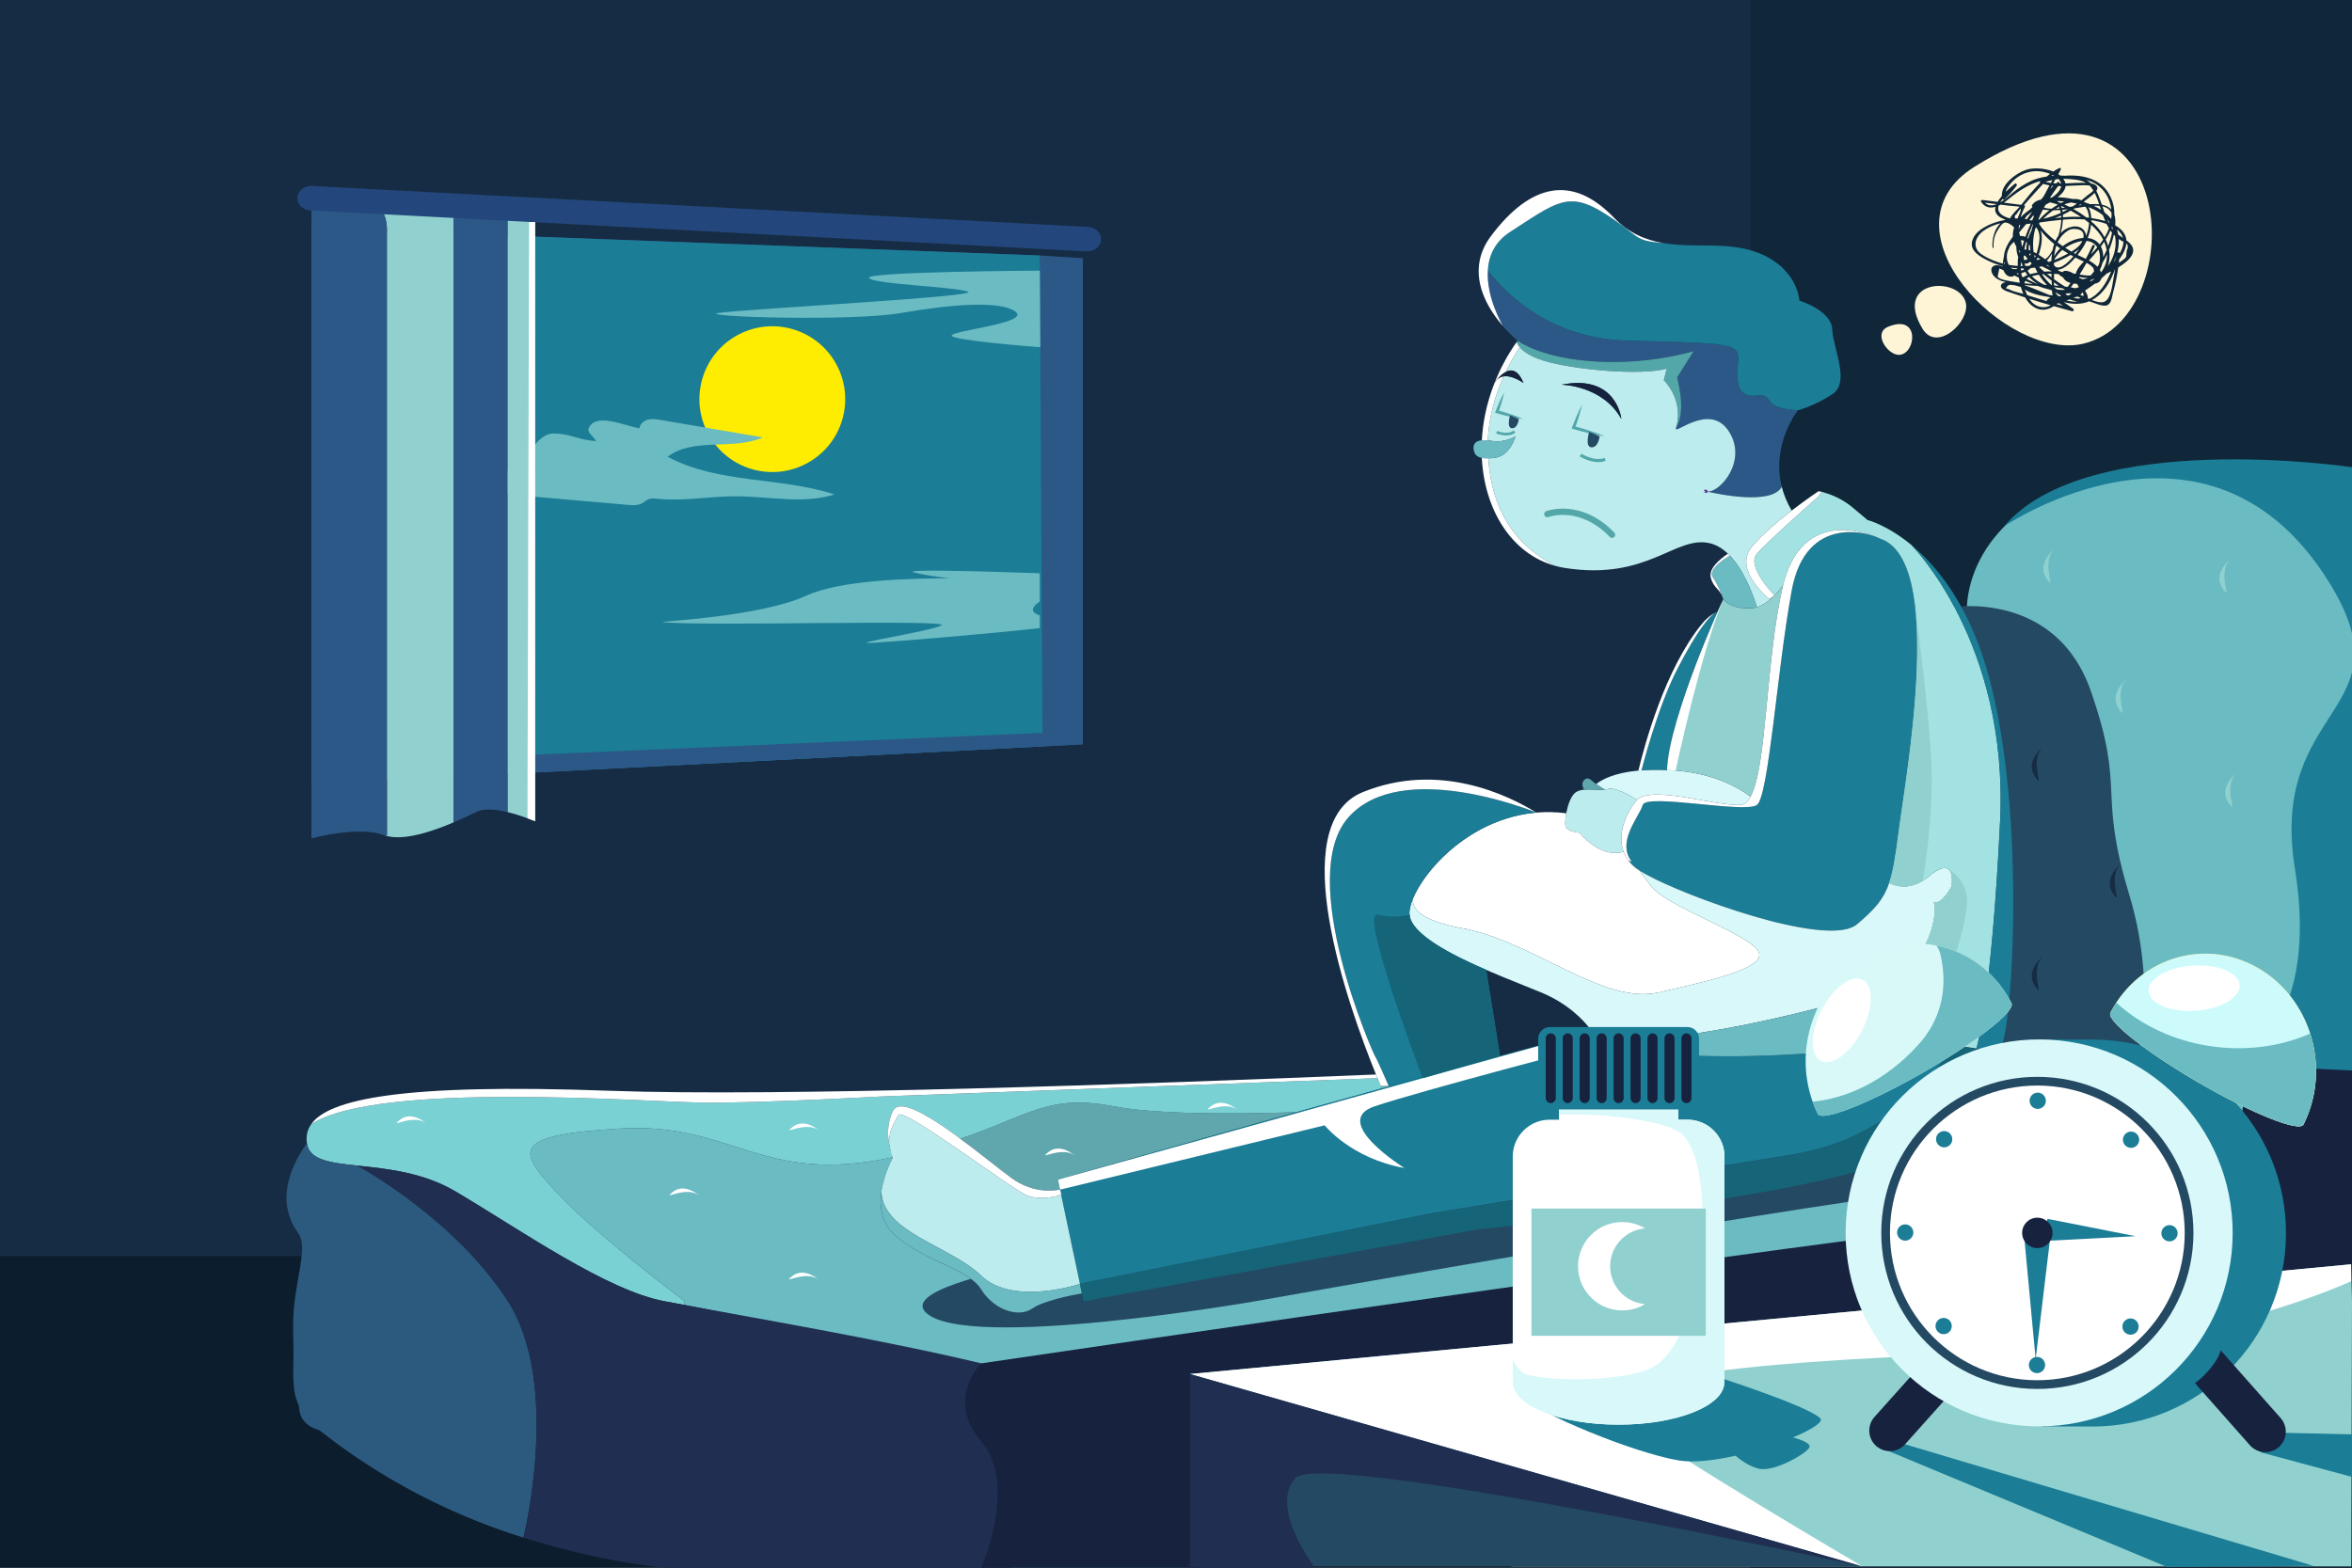 <?xml version="1.0" encoding="utf-8"?>
<!-- Generator: Adobe Illustrator 27.5.0, SVG Export Plug-In . SVG Version: 6.00 Build 0)  -->
<svg version="1.1" xmlns="http://www.w3.org/2000/svg" xmlns:xlink="http://www.w3.org/1999/xlink" x="0px" y="0px"
	 viewBox="0 0 750 500" style="enable-background:new 0 0 750 500;" xml:space="preserve">
<g id="BACKGROUND">
	<g>
		<rect style="fill:#162C44;" width="750" height="500.485"/>
		<rect x="558.221" style="fill:#10273A;" width="191.779" height="500"/>
		<rect y="400.61" style="fill:#0C1D2D;" width="750" height="99.875"/>
	</g>
</g>
<g id="OBJECTS">
	<g>
		<g>
			<path style="fill:#60A7AD;" d="M322.55,375.72c-3.69-2.67-9.93-7.8-16.31-12.53c22.3-7.54,27.96-14.33,49-10.33
				c13.52,2.56,37.68,2.51,58.15,1.86c-42.03,11.76-76.03,21.51-76.03,21.51l0.67,3.19C334.83,380.02,328.81,380.24,322.55,375.72z"
				/>
			<path style="fill:#6BBBC2;" d="M750,348.26v70.36l-41.36,3.71l-118,10.17l-210.9,16.66c-15.53,0.22-27.72-0.5-33.19-3.23
				c-14.08-7.04-100.44-24.44-128.57-29.78l0.4-1.11c0,0-28.59-21.4-40.85-34.68c-12.25-13.27-15.32-18.38,20.43-20.42
				c35.74-2.05,44.93,18.28,86.81,9.14c0,0-9.2,16.08,0.51,24.76c9.7,8.68,23.49,10.73,27.57,17.37c4.09,6.63,12,9.19,16.34,6.12
				c3.42-2.41,12.22-4.19,15.81-4.84l0.53,2.55l125.97-22.98c0,0,103.82-9.71,130.37-21.96c11.83-5.46,19-14.36,23.3-22.56h13.89
				l31.75-0.41c0,0,8.97-7.52,2.5-15.57c21.17,3.84,50.02,9.46,76.69,15.98C750.98,347.78,749.03,348.02,750,348.26z"/>
			<path style="fill:#6BBBC2;" d="M675.149,150.957c-32.585,5.088-48.894,26.253-47.968,45.998
				c2.674,5.432,5.12,11.763,7.117,19.187c10.041,37.326,8.325,90.88,5.542,110.261l2.15-0.219c0,0,57.211,8.749,108.01,21.356
				v-196.9C750,150.64,710.733,145.401,675.149,150.957z"/>
			<path style="fill:#1B7D96;" d="M639.058,167.865c0,0,65.003-44.28,103.581,17.752c25.999,41.806-19.384,38.707-10.819,91.614
				c7.83,48.366-16.422,61.357-16.422,61.357L750,346.372V149.015C750,149.015,665.702,136.369,639.058,167.865z"/>
			<path style="fill:#244963;" d="M622.446,193.667c0,0,33.043-5.542,44.277,26.747c11.234,32.288,2.043,31.267,12.255,64.969
				c10.213,33.702,3.064,68.426-11.234,74.553c-14.298,6.128-11.675,15.319-56.391,20.426
				c-44.716,5.106-211.184,34.674-211.184,34.674S308,431.08,295.234,418.619c-12.766-12.461,94.723-24.981,94.723-24.981
				l232.489-60.446V193.667z"/>
			<path style="fill:#7AD1D3;" d="M440.61,347.13c-9.27,2.57-18.42,5.12-27.22,7.59c-20.47,0.65-44.63,0.7-58.15-1.86
				c-21.04-4-26.7,2.79-49,10.33c-9.51-7.05-19.33-13.2-21.47-8.92c-3.58,7.15,0,14.81,0,14.81c-41.88,9.14-51.07-11.19-86.81-9.14
				c-35.75,2.04-32.68,7.15-20.43,20.42c12.26,13.28,40.85,34.68,40.85,34.68l-0.4,1.11c-2.47-0.47-4.5-0.84-5.98-1.11
				c-18.38-3.32-45.96-22.73-66.64-34.98c-20.68-12.26-45.96-4.6-47.49-15.41c-0.3-2.13,0.02-4.18,1.36-6.09h0.01
				c21.27-13.88,106.89-7.05,125.27-6.89c18.38,0.17,56.32-1.95,56.32-1.95l158.41-5.85C439.75,345.09,440.2,346.18,440.61,347.13z"
				/>
			<path style="fill:#2C5A7E;" d="M346.55,445.93c-4.7-2.35-17.47-5.86-33.43-9.68l9.43,64.23h57.19v-51.32
				C364.21,449.38,352.02,448.66,346.55,445.93z M161.97,415.04c-16.82-26.18-47.11-42.77-48.05-43.28c0,0-0.01,0-0.01-0.01
				c-0.01,0-0.01,0-0.01,0c-8.82-0.94-15.28-1.8-16.03-7.1c0,0-8.42,10.68-6.13,21.09c2.3,10.4,6.54,4.58,3.58,20.66
				c-2.96,16.09-1.418,17.621-1.788,29.111c-0.3,9.43,1.293,11.325,1.793,12.985c0.13,0.36-0.389,5.654,6.249,7.568
				c1.281,0.369,24.816,21.736,65.375,34.356c-0.01-0.01-0.02-0.01-0.02-0.01S179.06,441.64,161.97,415.04z"/>
			<path style="fill:#FFFFFF;" d="M439.24,343.87l-158.41,5.85c0,0-37.94,2.12-56.32,1.95c-18.38-0.16-104-6.99-125.27,6.89
				c5.48-7.8,28.06-13.14,95.14-10.67c53.48,1.96,168.57-2.05,244.39-5.19C438.93,343.1,439.09,343.49,439.24,343.87z"/>
			<g>
				<path style="fill:#90D1CF;" d="M711.432,178.124c0,0-6.115,4.61-2.65,9.592C712.247,192.698,706.493,182.382,711.432,178.124z"
					/>
				<path style="fill:#90D1CF;" d="M713.288,246.429c0,0-6.115,4.61-2.65,9.592C714.103,261.002,708.35,250.686,713.288,246.429z"/>
				<path style="fill:#90D1CF;" d="M713.288,311.608c0,0-6.115,4.61-2.65,9.592C714.103,326.181,708.35,315.865,713.288,311.608z"/>
				<path style="fill:#90D1CF;" d="M678.311,216.47c0,0-6.115,4.61-2.65,9.592C679.126,231.044,673.372,220.728,678.311,216.47z"/>
				<path style="fill:#162C44;" d="M676.454,275.376c0,0-6.115,4.61-2.65,9.592C677.27,289.949,671.516,279.634,676.454,275.376z"/>
				<path style="fill:#90D1CF;" d="M655.301,174.979c0,0-6.115,4.61-2.65,9.592C656.117,189.553,650.363,179.237,655.301,174.979z"
					/>
				<path style="fill:#162C44;" d="M651.589,238.141c0,0-6.115,4.61-2.65,9.592C652.404,252.714,646.65,242.398,651.589,238.141z"/>
				<path style="fill:#162C44;" d="M651.589,304.921c0,0-6.115,4.61-2.65,9.592C652.404,319.494,646.65,309.178,651.589,304.921z"/>
			</g>
			<g>
				<path style="fill:#FFFFFF;" d="M135.958,358.321c0,0-4.607-4.224-8.457-1.144C123.65,360.257,131.783,354.957,135.958,358.321z"
					/>
				<path style="fill:#FFFFFF;" d="M261.059,408.167c0,0-4.607-4.224-8.457-1.144S256.884,404.804,261.059,408.167z"/>
				<path style="fill:#FFFFFF;" d="M394.586,353.993c0,0-4.607-4.224-8.457-1.144C382.279,355.93,390.411,350.63,394.586,353.993z"
					/>
				<path style="fill:#FFFFFF;" d="M342.762,368.594c0,0-4.607-4.224-8.457-1.144C330.455,370.53,338.587,365.231,342.762,368.594z"
					/>
				<path style="fill:#FFFFFF;" d="M261.204,360.589c0,0-4.607-4.224-8.457-1.144C248.897,362.525,257.029,357.226,261.204,360.589z
					"/>
				<path style="fill:#FFFFFF;" d="M222.967,381.324c0,0-4.607-4.224-8.457-1.144C210.66,383.26,218.792,377.961,222.967,381.324z"
					/>
			</g>
			<path style="fill:#202F51;" d="M322.55,500.48c0,0-84.76,0-106.43,0c-9.19-0.83-18.2-2.28-26.89-4.16
				c-7.61-1.65-14.97-3.62-21.99-5.8c-0.15-0.05-0.25-0.09-0.29-0.1c-0.01-0.01-0.02-0.01-0.02-0.01s12.13-48.77-4.96-75.37
				c-16.82-26.18-47.11-42.77-48.05-43.28c9.18,0.98,20.91,2.06,31.44,8.3c20.68,12.25,48.26,31.66,66.64,34.98
				c1.47,0.27,3.47,0.63,5.91,1.1c0.05,0.01,0.07,0.01,0.07,0.01c18.74,3.56,63.093,11.04,94.933,18.68L322.55,500.48z"/>
			<path style="fill:#17223E;" d="M750.185,341.445l-34.788-1.691c0,0,7.249,43.194-41.138,45.986
				c-48.387,2.792-361.347,49.09-361.347,49.09s-11.683,11.372,0,24.92c11.683,13.548,0,40.25,0,40.25l66.827,0.48l370.445-63.841
				V341.445z"/>
		</g>
		<g>
			<g>
				<g>
					<polygon style="fill:#2C5887;" points="345.302,237.394 99.313,249.974 101.09,72.853 331.556,81.491 345.302,82.346 					"/>
					<polygon style="fill:#1B7D96;" points="332.438,238.056 99.313,249.974 99.313,72.853 331.556,81.491 					"/>
					<path style="fill:#6BBBC2;" d="M331.556,196.29c-2.438-0.793-3.345-2.113,0-4.482v-8.97
						c-21.841-0.759-43.976-1.311-40.044-0.257c2.783,0.746,7.035,1.367,11.327,1.855c-12.313,0.036-34.63,0.45-45.81,5.58
						c-14.738,6.764-47.638,8.197-45.751,8.406c12.538,1.394,92.855-0.949,88.887,1.051c-3.968,2-30.75,6.001-22.071,5.557
						c6.2-0.317,36.282-2.766,53.462-4.701V196.29z"/>
					<path style="fill:#6BBBC2;" d="M331.584,86.32c0,0-55.273,0.309-54.475,2.306c0.798,1.996,27.15,2.795,31.542,4.392
						c4.392,1.597-71.868,5.59-79.454,6.787c-7.586,1.198,42.322,2.795,58.293,0c15.971-2.795,31.542-3.993,36.333-0.399
						c4.791,3.593-19.963,5.989-20.362,7.586c-0.399,1.597,28.261,3.758,28.261,3.758L331.584,86.32z"/>
					<polygon style="fill:#2C5887;" points="345.302,237.394 332.438,233.738 128.987,242.462 170.639,246.392 					"/>
					<g>
						
							<ellipse transform="matrix(0.221 -0.975 0.975 0.221 67.876 339.268)" style="fill:#FEED01;" cx="246.22" cy="127.163" rx="23.253" ry="23.253"/>
					</g>
					<path style="fill:#6BBBC2;" d="M177.126,138.276c5.354,0.184,7.61,2.195,12.965,2.379c-0.782-1.389-3.029-2.727-2.346-4.167
						c2.323-4.892,10.837-0.882,16.159,0.121c0.127-1.383,1.399-2.442,2.747-2.777c1.348-0.335,2.765-0.102,4.135,0.131
						c10.839,1.847,21.678,3.694,32.517,5.541c-9.586,4.23-22.019-0.113-30.416,6.155c16.076,8.685,35.844,6.375,53.213,12.047
						c-10.092,3.166-20.97,0.572-31.547,0.578c-8.324,0.005-16.65,1.642-24.931,0.802c-0.932-0.094-1.906-0.215-2.78,0.121
						c-0.77,0.296-1.369,0.913-2.092,1.309c-1.387,0.761-3.069,0.644-4.645,0.506c-18.496-1.618-36.991-3.236-55.487-4.854
						c4.731-1.623,9.462-3.247,14.193-4.87c2.628-0.902,5.337-1.85,7.387-3.725c1.848-1.69,3.003-3.991,4.571-5.944
						C172.337,139.676,174.64,137.97,177.126,138.276"/>
					<path style="fill:#90D1CF;" d="M99.314,63.213l45.305,2.694v196.394c-6.87,2.916-15.943,5.994-21.742,4.198l0.509-0.143
						c0,0,0-184.035,0-193.003c0-8.975-6.833-9.112-6.833-9.112L99.314,63.213z"/>
					<path style="fill:#90D1CF;" d="M170.639,67.45v194.474c0,0-4.195-1.803-8.803-2.909V66.93L170.639,67.45z"/>
					<path style="fill:#2C5887;" d="M123.386,73.354c0,8.969,0,193.003,0,193.003l-0.509,0.143c-0.15-0.039-0.3-0.091-0.442-0.143
						c-8.421-3.065-23.121,1.048-23.121,1.048V63.213l17.239,1.028C116.553,64.242,123.386,64.378,123.386,73.354z"/>
					<path style="fill:#2C5887;" d="M161.836,66.93v192.086c-3.506-0.84-7.245-1.276-9.56-0.202
						c-1.686,0.781-4.428,2.115-7.657,3.489V65.908L161.836,66.93z"/>
					<g>
						<g>
							<path style="fill:#23477C;" d="M346.626,80.175c-0.092,0-0.184-0.002-0.277-0.007L99.04,67.113
								c-2.478-0.131-4.365-1.982-4.214-4.135c0.15-2.152,2.263-3.798,4.759-3.661l247.309,13.055
								c2.478,0.131,4.364,1.982,4.214,4.134C350.964,78.578,348.984,80.175,346.626,80.175z"/>
						</g>
					</g>
				</g>
				<polygon style="fill:#FFFFFF;" points="168.716,70.791 168.197,260.97 170.639,261.925 170.639,70.791 				"/>
			</g>
		</g>
		<g>
			<path style="fill:#FEF5D6;" d="M626.869,96.646c-1.914-8.683-23.432-7.72-13.836,8.183
				C617.684,112.539,628.174,102.57,626.869,96.646z"/>
			<path style="fill:#FEF5D6;" d="M664.402,109.597c35.63-8.595,29.905-97.201-34.856-56.357
				C598.153,73.039,640.096,115.46,664.402,109.597z"/>
			<path style="fill:#FEF5D6;" d="M605.688,113.18c5.33-0.368,6.665-13.241-3.637-8.948
				C597.058,106.313,602.053,113.431,605.688,113.18z"/>
			<path style="fill:#10273A;" d="M675.462,85.309c3.75-2.289,6.357-5.116,3.662-7.745c-0.337-0.329-0.691-0.623-1.053-0.898
				c-0.167-2.072-1.553-3.629-3.55-4.771c-0.013-0.025-0.026-0.05-0.038-0.076c0.017-0.228,0.038-0.456,0.048-0.686
				c0.047-1.088-0.073-1.99-0.329-2.737c0.059-1.805-0.286-3.673-1.18-5.595c-2.657-5.713-8.629-7.174-14.507-6.757
				c-0.514-0.028-1.03-0.047-1.548-0.049c-0.197-0.164-0.404-0.318-0.624-0.463c0.267-0.483,0.534-0.966,0.801-1.45
				c0.153-0.276-0.194-0.633-0.476-0.494c-0.659,0.324-1.3,0.7-1.923,1.116c-2.65-1.074-5.991-1.229-8.069-0.711
				c-3.255,0.813-8.609,4.583-8.326,8.518c-0.519,0.606-0.988,1.236-1.355,1.866c-1.632-0.203-3.262-0.408-4.895-0.604
				c-0.337-0.041-0.549,0.328-0.364,0.604c1.243,1.862,2.918,2.082,4.587,1.577c-0.321,1.298,0.034,2.507,1.609,3.399
				c0.513,0.291,1.053,0.533,1.604,0.752c-0.532,0.104-1.045,0.217-1.524,0.333c-3.195,0.776-7.962,2.709-9.07,6.211
				c-1.052,3.327,2.511,5.268,5.014,6.492c1.52,0.743,3.091,1.308,4.691,1.713c0.003,0.051,0.007,0.099,0.011,0.148
				c-1.011-0.391-1.992-0.578-2.752-0.262c-1.284,0.535-1.034,1.932-0.41,2.899c0.857,1.328,2.497,1.965,4.101,2.353
				c-1.994,0.292-2.254,1.989,0.264,2.884c1.954,0.695,3.924,1.356,5.905,1.995c0.661,1.166,1.495,2.179,2.563,2.906
				c2.334,1.589,4.621,1.164,6.586-0.13c1.951,0.559,3.904,1.102,5.856,1.63c0.418,0.113,0.718-0.561,0.347-0.79
				c-0.703-0.435-1.819-1.344-3.04-2.14c2.88,0.76,5.618,0.803,8.138-0.245c0.204,0.07,0.406,0.145,0.611,0.211
				c1.292,0.418,3.298,1.35,4.644,1.157c1.814-0.26,1.899-2.589,2.345-4.174C674.556,90.665,675.092,88.002,675.462,85.309z
				 M678.148,80.037c-0.202,2.215,0.063,1.937-1.375,3.01c-0.368,0.275-0.748,0.532-1.126,0.792c0.043-0.37,0.082-0.741,0.118-1.112
				c0.154-0.213,0.317-0.422,0.464-0.638c1.152-1.692,1.718-3.178,1.838-4.483C678.622,78.157,678.656,78.963,678.148,80.037z
				 M666.216,95.342c-0.161-0.069-0.32-0.138-0.477-0.209c0.007-0.092,0.017-0.181,0.012-0.286c-0.034-0.727-0.44-1.472-0.893-2.169
				c0.342-0.233,0.66-0.451,0.942-0.637c0.738-0.488,1.467-1.013,2.188-1.554c1.069-0.179,1.812-0.687,2.067-1.644
				c0.605-0.516,1.193-1.055,1.767-1.607c0.458-0.213,0.916-0.435,1.37-0.666C671.695,90.289,669.537,93.759,666.216,95.342z
				 M646.431,94.117c-0.273-0.57-0.505-1.167-0.704-1.772c1.615,1.169,4.496,1.94,7.458,2.349c0.234,0.09,0.468,0.178,0.702,0.266
				c-0.462,0.115-0.877,0.381-1.215,0.856c-0.043,0.06-0.067,0.13-0.079,0.202c-0.769-0.231-1.54-0.454-2.307-0.69
				C648.998,94.932,647.715,94.524,646.431,94.117z M643.115,68.222c0.266-0.59,0.748-1.172,1.267-1.731
				c0.143,0.864-0.746,2.226-0.982,3.121c-0.005,0.018-0.008,0.035-0.012,0.052c-0.245,0.004-0.49,0.014-0.734,0.029
				C642.277,69.144,642.427,68.653,643.115,68.222z M673.324,67.927c0.016,0.633-0.017,1.273-0.098,1.912
				c-0.633-0.795-1.366-1.504-2.174-2.134c-0.218-0.63-0.427-1.264-0.64-1.894c0.408,0.094,0.796,0.22,1.155,0.39
				C672.401,66.595,672.957,67.202,673.324,67.927z M677.115,77.061c0,0.585-0.106,1.217-0.339,1.902
				c-0.219,0.641-0.515,1.272-0.865,1.891c-0.045-0.431-0.591-0.516-0.794-0.152c0.402-1.462,0.575-2.986,0.491-4.476
				c0.106,0.073,0.211,0.145,0.315,0.219l0.847,0.504C676.896,76.981,677.002,77.023,677.115,77.061z M664.268,94.448
				c-0.336-0.16-0.644-0.306-0.906-0.425c0.294-0.243,0.515-0.508,0.671-0.789c0.004-0.003,0.008-0.006,0.012-0.008
				C664.35,93.652,664.528,94.038,664.268,94.448z M647.049,88.367c0.835,0.905,1.83,1.679,2.913,2.323
				c-1.255-0.521-2.484-1.116-3.701-1.731c0.091-0.114,0.185-0.229,0.296-0.351C646.622,88.536,646.808,88.453,647.049,88.367z
				 M641.216,85.356c0.7,0.101,1.402,0.177,2.106,0.22c-0.233,0.341-0.672,0.353-1.727,0.116
				C641.461,85.59,641.335,85.478,641.216,85.356z M640.301,79.886c0.172-0.454,0.378-0.903,0.606-1.349
				c0.387-0.534,0.826-1.018,1.324-1.409c0.184,0.521,0.426,1.017,0.721,1.484c0.024,1.19,0.204,2.356,0.624,3.354
				c-0.166,0.853-0.192,1.845-0.154,2.843c-0.956-0.057-1.91-0.164-2.857-0.331C639.85,83.19,639.71,81.445,640.301,79.886z
				 M645.407,65.458c-0.011-0.002-0.022-0.003-0.033-0.004c0.16-0.17,0.315-0.337,0.454-0.499c1.151-1.345,2.326-2.668,3.525-3.969
				c0.711-0.771,1.424-1.567,2.158-2.346c0.677,0.211,1.354,0.364,2.031,0.473c-0.612,1.135-1.216,2.275-1.808,3.42
				c-0.3,0.369-0.594,0.746-0.885,1.125c-1.097,0.185-2.099,0.685-2.85,1.709c-0.142,0.193-0.102,0.515,0.147,0.608
				c0.003,0.001,0.006,0.002,0.009,0.003c-0.327,0.298-0.636,0.612-0.932,0.937c-1.037,0.694-2.039,1.492-2.894,2.401
				c0.334-1.136,0.793-2.254,1.369-3.328C645.815,65.771,645.639,65.489,645.407,65.458z M657.235,58.546
				c-0.144,0.002-0.289,0.001-0.434,0.001c0.034-0.351-0.36-0.69-0.703-0.423c-0.163,0.127-0.321,0.261-0.48,0.393
				c-0.293-0.015-0.585-0.038-0.877-0.066c0.219-0.403,0.436-0.808,0.657-1.21c0.329-0.061,0.658-0.117,0.99-0.167
				C656.819,57.51,657.122,58.001,657.235,58.546z M656.573,60.925c-0.584,0.806-1.378,1.478-2.267,2.07
				c-0.216,0.023-0.426,0.059-0.637,0.092c0.836-1.28,1.722-2.527,2.621-3.738c0.323,0.007,0.647,0.009,0.971,0.006
				C657.192,59.843,656.978,60.366,656.573,60.925z M670.566,68.645c0.232,0.636,0.479,1.267,0.751,1.887
				c-1.424-0.452-2.951-0.78-4.462-1.004c-0.063-1.208-0.312-2.424-0.861-3.457c1.23,0.488,2.412,1.079,3.506,1.79
				C669.878,68.105,670.231,68.369,670.566,68.645z M674.434,83.016c-0.15,0.19-0.303,0.377-0.459,0.563
				c0.359-0.675,0.665-1.383,0.91-2.114C674.744,81.974,674.594,82.492,674.434,83.016z M645.655,91.012
				c-0.014-0.03-0.03-0.059-0.041-0.09c1.367,0.122,2.739,0.201,4.111,0.272c1.261,0.465,2.525,0.858,3.79,1.152
				c0.267,0.103,0.54,0.203,0.816,0.299c0.026,0.568,0.074,1.104,0.226,1.581c-0.4-0.058-0.791-0.118-1.158-0.175
				C650.824,93.02,648.284,91.847,645.655,91.012z M643.771,79.716c0.124,0.144,0.253,0.283,0.385,0.422
				c-0.002,0.107-0.005,0.214-0.009,0.321c-0.041,0.061-0.084,0.118-0.121,0.184C643.926,80.327,643.841,80.012,643.771,79.716z
				 M663.334,65.194c0.2,0.054,0.399,0.111,0.598,0.17c-0.252,0.032-0.502,0.064-0.749,0.097c-0.092,0.012-0.189,0.028-0.283,0.041
				C663.045,65.401,663.19,65.299,663.334,65.194z M661.721,66.427c0.956-0.138,2.076-0.353,3.243-0.53
				c0.505,0.636,0.885,1.505,1.085,2.669c0.049,0.287,0.081,0.575,0.105,0.865c-0.296-0.038-0.589-0.072-0.881-0.102
				c-1.283-0.976-2.664-1.879-4.092-2.679c0.098-0.061,0.194-0.125,0.291-0.187C661.555,66.451,661.638,66.439,661.721,66.427z
				 M672.878,76.566c-0.185,0.652-0.396,1.294-0.629,1.927c-0.201-0.71-0.465-1.413-0.789-2.102c0.58-0.927,1.093-1.879,1.517-2.856
				c0.053,0.076,0.102,0.154,0.156,0.228c0.112,0.153,0.231,0.303,0.351,0.452C673.291,75.09,673.067,75.902,672.878,76.566z
				 M669.959,86.882c-0.09-0.271-0.201-0.535-0.348-0.785c0.367-0.709,0.645-1.466,0.827-2.24c0.528-0.88,1.016-1.785,1.46-2.712
				C671.929,83.217,671.271,85.189,669.959,86.882z M666.854,89.645c-0.145,0.007-0.303-0.005-0.478-0.04
				c0.225-0.132,0.443-0.275,0.655-0.431c0.252-0.087,0.512-0.178,0.786-0.278c-0.013,0.038-0.027,0.074-0.042,0.109
				C667.473,89.229,667.166,89.44,666.854,89.645z M659.585,94.289c-0.318-0.125-0.632-0.261-0.942-0.404
				c0.079-0.099,0.16-0.196,0.238-0.296c0.493,0.013,0.979-0.013,1.453-0.084c0.072,0.039,0.143,0.078,0.215,0.117
				C660.232,93.851,659.911,94.076,659.585,94.289z M657.066,94.492c-0.216-0.011-0.431-0.024-0.647-0.043
				c-0.389-0.255-0.722-0.661-0.974-1.259c0.573,0.397,1.169,0.763,1.785,1.097C657.175,94.355,657.121,94.423,657.066,94.492z
				 M645.375,82.846c-0.045-0.401-0.071-0.812-0.063-1.239c0.111-0.038,0.221-0.077,0.332-0.115
				c0.072,0.058,0.143,0.117,0.215,0.174c0.223,0.298,0.453,0.592,0.692,0.88C646.114,82.965,645.721,83.019,645.375,82.846z
				 M656.685,66.298c0.024,0.058,0.041,0.119,0.063,0.178c-0.411,0.043-0.819,0.076-1.224,0.096c0.327-0.201,0.669-0.395,1.02-0.581
				C656.591,66.092,656.641,66.188,656.685,66.298z M656.925,66.992c0.087,0.297,0.153,0.604,0.207,0.917
				c-1.787,0.812-3.653,1.441-5.568,1.853c0.774-0.782,1.597-1.508,2.447-2.157c0.23-0.176,0.476-0.353,0.734-0.53
				C655.47,67.076,656.196,67.045,656.925,66.992z M660.865,67.511c0.899,0.524,1.811,1.082,2.708,1.681
				c-0.987-0.057-1.923-0.073-2.759-0.051c-0.991,0.026-1.98,0.091-2.967,0.172c0.004-0.277,0-0.555-0.014-0.832
				c0.838-0.397,1.659-0.828,2.46-1.295C660.485,67.293,660.676,67.4,660.865,67.511z M666.167,71.108
				c-0.095,1.403-0.437,2.801-0.937,4.13c-0.036-0.311-0.105-0.627-0.24-0.953c-1.25-3.027-5.158-2.286-7.174-0.626
				c-0.271,0.223-0.516,0.462-0.749,0.709c0.296-1.007,0.491-1.86,0.562-2.401c0.077-0.59,0.149-1.236,0.189-1.9
				c2.301-0.192,4.601-0.259,6.895-0.083C665.209,70.344,665.696,70.719,666.167,71.108z M669.327,84.322
				c-0.164,0.255-0.333,0.507-0.505,0.758c-0.735-0.769-1.698-1.431-2.722-2.007c1.027-1.097,2.067-2.256,3.045-3.468
				C669.737,80.989,669.791,82.707,669.327,84.322z M657.24,68.753c0.017,0.202,0.028,0.406,0.034,0.611
				c-0.696,0.063-1.39,0.13-2.084,0.21c0.622-0.222,1.228-0.456,1.804-0.707C657.076,68.83,657.157,68.789,657.24,68.753z
				 M656.37,75.203c-0.366,0.503-0.673,1.041-0.932,1.603c-2.085-1.626-4.121-3.546-5.268-5.494
				c0.102-0.127,0.207-0.251,0.313-0.375c2.258-0.304,4.525-0.615,6.792-0.822C657.226,71.821,656.86,73.597,656.37,75.203z
				 M647.562,80.906c0.003,0.018,0.006,0.035,0.009,0.053c-0.053,0.141-0.114,0.283-0.191,0.424
				c-0.026,0.048-0.051,0.088-0.078,0.134c-0.04-0.03-0.081-0.058-0.12-0.088c-0.041-0.136-0.079-0.279-0.11-0.433
				c0.109-0.038,0.218-0.076,0.327-0.113C647.451,80.886,647.506,80.896,647.562,80.906z M655.076,84.714
				c-0.046-0.058-0.073-0.123-0.107-0.185c-0.001-0.238,0-0.476,0.002-0.715c1.725-0.632,3.399-1.413,4.99-2.342
				c0.093-0.054,0.193-0.114,0.292-0.172c0.294,0.166,0.59,0.329,0.886,0.489C659.088,84.169,656.446,86.443,655.076,84.714z
				 M661.418,80.76c-0.047-0.025-0.101-0.056-0.15-0.083c0.57-0.364,1.161-0.777,1.712-1.237c-0.328,0.46-0.721,0.985-1.159,1.529
				C661.682,80.899,661.543,80.828,661.418,80.76z M663.307,78.011c-0.681,0.841-1.7,1.589-2.78,2.243
				c-0.571-0.335-1.244-0.748-1.975-1.227c1.475-0.977,3.449-1.849,5.121-2.122c0.113-0.018,0.221-0.028,0.331-0.042
				C663.805,77.301,663.558,77.701,663.307,78.011z M659.479,80.851c-0.701,0.38-1.392,0.724-1.998,1.023
				c-0.796,0.392-1.609,0.746-2.435,1.065c0.521-1.209,1.795-2.53,2.596-3.23C658.245,80.105,658.859,80.485,659.479,80.851z
				 M655.065,81.736c0.101-1.159,0.298-2.3,0.658-3.378c0.398,0.301,0.805,0.591,1.216,0.875
				C656.156,79.984,655.512,80.83,655.065,81.736z M654.51,79.768c-0.642,1.219-1.452,2.403-2.372,2.901
				c-0.66-0.497-1.342-0.975-2.043-1.412c0.122-0.351,0.233-0.704,0.331-1.055c0.586-2.098,1.005-4.63,0.277-6.694
				c1.254,1.607,2.723,3.034,4.323,4.311C654.807,78.45,654.639,79.103,654.51,79.768z M648.646,81.349
				c0.158,0.09,0.319,0.192,0.481,0.298c-0.083,0.212-0.17,0.422-0.264,0.629C648.781,81.966,648.708,81.657,648.646,81.349z
				 M649.402,82.924c0.133-0.27,0.258-0.545,0.373-0.824c0.306,0.225,0.602,0.454,0.875,0.667c-0.157,0.005-0.314,0.011-0.471,0.016
				c-0.257,0.083-0.498,0.139-0.724,0.171C649.436,82.944,649.419,82.935,649.402,82.924z M649.293,72.502
				c0.291,0.358,0.538,0.77,0.719,1.259c0.628,1.7,0.285,3.655-0.119,5.366c-0.131,0.558-0.29,1.139-0.481,1.718
				c-0.311-0.178-0.625-0.343-0.942-0.501c-0.354-2.498-0.134-4.95,0.491-7.336C649.07,72.837,649.18,72.669,649.293,72.502z
				 M652.694,83.093c0.582-0.604,1.13-1.366,1.633-2.214c-0.104,0.795-0.16,1.595-0.186,2.385c-0.288,0.1-0.577,0.196-0.867,0.287
				C653.084,83.398,652.889,83.246,652.694,83.093z M656.159,86.061c2.183-0.21,4.205-2.286,5.64-3.923
				c0.336,0.176,0.672,0.349,1.009,0.517c0.499,0.25,1.095,0.496,1.696,0.766c-1.146,1.158-2.241,2.439-2.605,3.923
				c-0.231-0.039-0.463-0.074-0.694-0.111c-0.967-0.609-2.912-1.312-3.463-0.476c-0.112-0.012-0.224-0.018-0.335-0.029
				c-0.288-0.111-0.578-0.217-0.864-0.333C656.415,86.285,656.286,86.173,656.159,86.061z M663.335,88.752
				c-0.097-0.029-0.194-0.062-0.291-0.091c-0.006-0.106-0.016-0.212-0.013-0.316c0.936,0.159,1.861,0.287,2.767,0.325
				c-0.544,0.156-1.091,0.283-1.635,0.371C663.544,88.843,663.072,88.673,663.335,88.752z M666.691,87.863
				c-0.861,0.054-1.777-0.008-2.754-0.173c-0.262-0.044-0.523-0.089-0.785-0.133c0.746-1.175,1.453-2.374,2.127-3.589
				c0.036-0.04,0.073-0.08,0.11-0.121c0.698,0.36,1.341,0.77,1.76,1.283c0.119,0.096,0.238,0.192,0.357,0.288
				c0.107,0.401,0.193,0.771,0.261,1.115C667.419,86.985,667.061,87.428,666.691,87.863z M667.211,78.324
				c-0.637,1.443-1.341,2.849-2.093,4.228c-0.916-0.465-1.828-0.876-2.614-1.248c1.126-1.361,2.097-2.862,2.834-4.469
				c1.592,0.143,2.736,0.936,3.441,2.065c-0.643,0.764-1.318,1.506-2.005,2.231c0.406-0.822,0.799-1.649,1.167-2.483
				C668.148,78.178,667.418,77.854,667.211,78.324z M657.778,78.51c-0.536-0.365-1.091-0.759-1.65-1.177
				c0.396-0.86,0.918-1.668,1.616-2.39c0.896-0.928,2.058-1.894,3.441-1.926c2.93-0.067,3.462,1.408,3.149,2.866
				C662.095,76.026,659.674,77.016,657.778,78.51z M647.305,78.38c0.016,0.495,0.051,0.995,0.109,1.497
				c-0.174-0.066-0.344-0.125-0.504-0.17c-0.044-0.556-0.001-1.148,0.097-1.737C647.116,78.1,647.217,78.237,647.305,78.38z
				 M652.885,84.492c0.253,0.207,0.501,0.421,0.75,0.633c-0.369-0.171-0.739-0.348-1.111-0.529
				C652.645,84.563,652.765,84.526,652.885,84.492z M661.207,90.454c0.369,0.051,0.744,0.076,1.121,0.079
				c0.177,0.36,0.374,0.71,0.587,1.055c-0.377,0.13-0.759,0.244-1.144,0.346c-0.474-0.098-0.948-0.196-1.425-0.276
				C660.638,91.261,660.923,90.858,661.207,90.454z M669.525,77.981c-0.911-1.254-2.262-1.902-3.795-2.07
				c0.533-1.354,0.904-2.768,1.06-4.224c0.002-0.014,0.003-0.029,0.004-0.043c1.559,1.378,2.919,2.949,3.86,4.773
				C670.3,76.952,669.922,77.473,669.525,77.981z M657.754,67.616c-0.031-0.23-0.069-0.458-0.119-0.681
				c0.6-0.054,1.201-0.121,1.804-0.196C658.886,67.049,658.324,67.341,657.754,67.616z M650.303,70.004
				c-0.119,0.02-0.239,0.034-0.358,0.052c0.435-1.091,0.94-2.166,1.499-3.222c0.694,0.109,1.39,0.175,2.087,0.211
				C652.371,67.922,651.277,68.913,650.303,70.004z M648.436,68.584c0.021,0.191,0.05,0.383,0.088,0.575
				c-0.06,0.135-0.124,0.269-0.184,0.405c-0.101,0.229-0.204,0.461-0.309,0.695c-0.185,0.012-0.369,0.025-0.554,0.032
				c-0.099-0.039-0.203-0.07-0.304-0.104c0.343-0.417,0.675-0.829,0.988-1.235C648.253,68.831,648.344,68.705,648.436,68.584z
				 M648.301,71.605c-0.21,0.661-0.39,1.329-0.538,2.004c-0.135,0.254-0.266,0.51-0.387,0.77c-0.245,0.528-0.476,1.111-0.67,1.721
				c-0.083-0.064-0.165-0.119-0.248-0.175c0.488-1.483,1.088-2.952,1.729-4.391C648.225,71.559,648.264,71.581,648.301,71.605z
				 M646.371,77.362c-0.153,0.73-0.234,1.476-0.212,2.204c-0.229-0.021-0.443-0.019-0.637,0.01c0.14-0.805,0.331-1.611,0.559-2.415
				C646.18,77.224,646.278,77.29,646.371,77.362z M644.901,78.696c-0.068-0.142-0.128-0.286-0.19-0.43
				c-0.068-0.591-0.156-1.165-0.26-1.708c0.323,0.042,0.644,0.126,0.952,0.251C645.209,77.436,645.038,78.065,644.901,78.696z
				 M651.109,84.944c0.865,0.452,1.902,0.973,3.042,1.514c0,0.032,0.001,0.065,0.002,0.098c-0.76-0.002-1.519,0.023-2.276,0.085
				c-0.585-0.485-1.157-0.986-1.717-1.499C650.478,85.082,650.794,85.014,651.109,84.944z M654.165,87.314
				c0.008,0.38,0.008,0.759,0.018,1.138c-0.481-0.359-0.96-0.728-1.436-1.106C653.219,87.324,653.692,87.312,654.165,87.314z
				 M655.003,87.334c0.399,0.013,0.798,0.033,1.196,0.06c0.089,0.039,0.177,0.079,0.266,0.118c0.472,0.368,0.948,0.714,1.433,1.023
				c0.445,0.881,1.314,1.425,2.343,1.721c-0.299,0.419-0.597,0.839-0.903,1.254c-0.309-0.045-0.617-0.097-0.927-0.135
				c-0.6-0.373-1.193-0.757-1.775-1.158c-0.555-0.383-1.118-0.782-1.681-1.191C654.971,88.453,654.993,87.884,655.003,87.334z
				 M656.52,91.169c-0.511-0.048-1.023-0.088-1.536-0.127c-0.023-0.323-0.036-0.652-0.039-0.986
				C655.463,90.437,655.988,90.808,656.52,91.169z M657.748,91.976c0.251,0.16,0.503,0.318,0.758,0.473
				c-0.7,0.036-1.404,0.028-2.112-0.035c-0.204-0.056-0.402-0.113-0.594-0.17c-0.255-0.18-0.506-0.368-0.751-0.561
				c-0.004-0.031-0.008-0.062-0.012-0.093C655.794,91.696,656.78,91.837,657.748,91.976z M670.675,82.022
				c0.015-0.766-0.072-1.526-0.283-2.251c-0.125-0.426-0.289-0.804-0.474-1.154c0.371-0.49,0.727-0.988,1.067-1.495
				c0.379,0.864,0.639,1.73,0.782,2.588C671.436,80.497,671.073,81.269,670.675,82.022z M672.504,72.82
				c-0.369,1.008-0.843,1.965-1.395,2.879c-0.83-1.545-1.954-2.997-3.309-4.256c-0.299-0.278-0.618-0.55-0.935-0.822
				c0.004-0.13,0.006-0.262,0.006-0.393c0.344,0.052,0.687,0.103,1.03,0.167c1.164,0.219,2.52,0.546,3.828,1.025
				C671.965,71.899,672.224,72.366,672.504,72.82z M657.49,66.389c-0.079-0.253-0.176-0.496-0.288-0.731
				c0.001-0.001,0.003-0.001,0.004-0.002c0.439,0.184,0.874,0.379,1.303,0.587C658.171,66.296,657.83,66.345,657.49,66.389z
				 M656.171,65.298c-0.176,0.102-0.349,0.203-0.515,0.303c-0.508,0.306-1.008,0.637-1.5,0.985
				c-0.835-0.031-1.635-0.145-2.383-0.362c0.169-0.307,0.343-0.612,0.52-0.915c0.455-0.243,0.915-0.497,1.371-0.762
				c0.25,0.051,0.5,0.108,0.746,0.169c0.583,0.143,1.156,0.319,1.722,0.52C656.144,65.256,656.157,65.277,656.171,65.298z
				 M653.784,60.213c0.178-0.332,0.36-0.661,0.539-0.993c0.146,0.017,0.292,0.031,0.438,0.044
				C654.429,59.571,654.102,59.887,653.784,60.213z M647.96,67.588c0.018-0.011,0.039-0.024,0.058-0.036
				c-0.573,0.809-1.143,1.608-1.716,2.383c-0.22-0.05-0.444-0.093-0.67-0.128c0.182-0.294,0.406-0.618,0.665-0.961
				C646.816,68.389,647.376,67.965,647.96,67.588z M646.087,71.481c0.491-0.052,0.982-0.108,1.473-0.167
				c-0.603,1.354-1.219,2.781-1.739,4.24c-0.569-0.26-1.123-0.336-1.657-0.275c-0.08-0.31-0.177-0.67-0.29-1.051
				c0.009-0.04,0.014-0.081,0.023-0.121C644.615,73.212,645.362,72.337,646.087,71.481z M644.319,84.849
				c-0.003-0.02-0.005-0.038-0.007-0.058c0.125-0.414,0.229-0.841,0.308-1.281c0.011,0.009,0.021,0.021,0.033,0.03
				c0.071,0.454,0.175,0.892,0.31,1.313C644.747,84.853,644.533,84.854,644.319,84.849z M645.589,84.026
				c0.623,0.155,1.264-0.007,1.757-0.569c0.169,0.185,0.338,0.371,0.512,0.552c-0.197,0.267-0.412,0.519-0.643,0.753
				c-0.457,0.039-0.915,0.067-1.373,0.083C645.745,84.579,645.66,84.306,645.589,84.026z M651.609,87.426
				c0.52,0.43,1.04,0.852,1.551,1.261c0.349,0.28,0.702,0.555,1.059,0.826c0.016,0.491,0.033,0.982,0.051,1.472
				c-0.02-0.002-0.041-0.002-0.061-0.004c-1.159-1.029-2.185-2.206-3.038-3.504C651.318,87.461,651.463,87.44,651.609,87.426z
				 M672.497,84.353c-0.116,0.176-0.235,0.342-0.355,0.503c0.587-1.64,0.691-3.39,0.389-5.13c0.655-1.572,1.174-3.195,1.52-4.849
				c0.128,0.138,0.262,0.27,0.397,0.4C674.99,78.292,674.342,81.554,672.497,84.353z M673.692,73.161
				c-0.126-0.157-0.247-0.322-0.364-0.496c0.047-0.128,0.091-0.257,0.135-0.385c0.099,0.199,0.183,0.405,0.27,0.609
				C673.72,72.979,673.707,73.071,673.692,73.161z M672.325,70.878c-0.145-0.3-0.282-0.603-0.412-0.91
				c0.299,0.345,0.578,0.701,0.828,1.074C672.603,70.986,672.466,70.931,672.325,70.878z M662.294,64.931
				c-0.441,0.309-0.889,0.607-1.343,0.895c-0.324,0.058-0.653,0.116-0.985,0.175c-0.567-0.287-1.138-0.553-1.713-0.8
				c0.722-0.283,1.455-0.503,2.169-0.63C661.046,64.672,661.671,64.788,662.294,64.931z M657.173,64.754
				c-0.252-0.096-0.504-0.174-0.756-0.26c-0.131-0.138-0.273-0.27-0.427-0.392c0.775,0.022,1.534,0.086,2.228,0.164
				C657.861,64.416,657.512,64.581,657.173,64.754z M653.954,58.356c-0.577-0.083-1.153-0.201-1.726-0.359
				c0.729-0.211,1.474-0.402,2.229-0.566C654.288,57.739,654.121,58.048,653.954,58.356z M643.873,71.804
				c0.121-0.015,0.239-0.032,0.355-0.049c-0.175,0.439-0.327,0.886-0.465,1.338c-0.014,0.017-0.028,0.033-0.042,0.05
				c0.008-0.401,0.037-0.802,0.081-1.203C643.825,71.896,643.849,71.85,643.873,71.804z M644.4,85.619
				c0.284,0.006,0.569,0.015,0.853,0.012c0.052,0.121,0.103,0.241,0.16,0.358c-0.084,0.035-0.164,0.074-0.251,0.104
				c-0.241,0.086-0.476,0.15-0.703,0.195C644.435,86.066,644.416,85.843,644.4,85.619z M647.574,85.505
				c0.452-0.043,0.903-0.09,1.353-0.154c0.242,0.539,0.51,1.064,0.8,1.576c-0.187,0.035-0.375,0.068-0.561,0.108
				c-0.509,0.11-1.17,0.231-1.834,0.412c-0.294-0.358-0.557-0.736-0.794-1.132C646.912,86.081,647.256,85.809,647.574,85.505z
				 M649.256,87.785c0.293-0.064,0.589-0.112,0.884-0.161c0.738,1.18,1.604,2.272,2.578,3.262c-0.273-0.017-0.545-0.035-0.818-0.051
				c-1.521-0.709-2.886-1.617-3.976-2.73C648.672,87.905,649.413,87.751,649.256,87.785z M648.194,90.597
				c-0.693-0.052-1.386-0.11-2.078-0.179c-0.188-0.019-0.376-0.04-0.563-0.06c0.028-0.233,0.121-0.496,0.291-0.793
				C646.626,89.928,647.41,90.274,648.194,90.597z M669.97,66.934c-0.756-0.494-1.557-0.931-2.387-1.317
				c0.677-0.032,1.339-0.021,1.969,0.051C669.693,66.096,669.831,66.518,669.97,66.934z M666.434,65.117
				c-0.272-0.109-0.545-0.212-0.82-0.311c-0.29-0.104-0.595-0.208-0.907-0.311c-0.073-0.059-0.148-0.115-0.226-0.17
				c0.209-0.164,0.418-0.327,0.623-0.494c0.445-0.364,1.877-1.326,2.828-2.3c0.587,1.147,1.039,2.388,1.45,3.621
				C668.448,65.049,667.449,65.054,666.434,65.117z M666.629,59.493c0.331,0.403,0.617,0.84,0.886,1.291
				c-0.436,0.581-1.364,1.085-1.806,1.472c-0.646,0.564-1.313,1.104-1.993,1.628c-0.859-0.39-1.777-0.487-2.705-0.391
				c-1.591-0.339-3.261-0.567-4.876-0.581c1.4-1.088,2.435-2.298,2.551-3.594c1.382-0.056,2.776-0.153,4.191-0.186
				c0.651-0.015,2.277-0.129,3.452,0.042C666.434,59.277,666.536,59.38,666.629,59.493z M663.849,58.305
				c-1.75-0.018-3.487,0.126-5.212,0.201c-0.026-0.121-0.057-0.242-0.101-0.364c-0.146-0.412-0.363-0.785-0.616-1.135
				c2.266,0.11,5.197,0.16,7.267,1.312C664.654,58.301,664.175,58.309,663.849,58.305z M654.161,56.119
				c0.126-0.104,0.252-0.207,0.381-0.307c0.157,0.076,0.31,0.157,0.459,0.241C654.72,56.071,654.44,56.094,654.161,56.119z
				 M650.565,58.255c-2.207,2.247-4.196,4.806-6.063,7.086c-1.838-0.242-3.677-0.482-5.517-0.714
				c0.53-0.355,1.031-0.736,1.484-1.107c3.291-2.694,6.448-4.72,10.065-5.765C650.439,57.903,650.451,58.117,650.565,58.255z
				 M639.344,84.229c-0.096-0.022-0.193-0.044-0.289-0.067c-0.008-0.203,0.012-0.442,0.053-0.729
				C639.167,83.709,639.248,83.974,639.344,84.229z M643.147,87.174c0.146,0.012,0.297,0.013,0.449,0.011
				c0.015,0.144,0.03,0.287,0.047,0.432c-0.201-0.103-0.402-0.205-0.603-0.306C643.077,87.269,643.111,87.22,643.147,87.174z
				 M644.556,87.08c0.442-0.084,0.855-0.213,1.241-0.382c0.211,0.353,0.441,0.694,0.695,1.018c-0.481,0.183-0.923,0.414-1.266,0.714
				c-0.167-0.086-0.334-0.172-0.5-0.258C644.661,87.81,644.605,87.446,644.556,87.08z M661.355,94.846
				c0.441-0.073,0.813-0.163,1.096-0.273c0.353,0.166,0.709,0.326,1.067,0.482c-0.693,0.304-1.52,0.143-2.316-0.131
				C661.254,94.899,661.304,94.872,661.355,94.846z M676.957,75.876c-0.509-0.345-1.019-0.686-1.511-1.055
				c-0.058-0.34-0.125-0.677-0.212-1.008c-0.057-0.219-0.127-0.43-0.197-0.641C675.961,73.9,676.66,74.791,676.957,75.876z
				 M673.24,66.782c-0.762-0.806-1.808-1.268-3.01-1.503c-0.05-0.147-0.1-0.294-0.151-0.44c-0.438-1.244-0.934-2.653-1.608-3.942
				c0.263-0.374,0.406-0.73,0.333-1.033c-0.195-0.814-1.066-1.201-2.052-1.386c-0.43-0.427-0.912-0.791-1.454-1.073
				c0.242,0.065,0.483,0.132,0.721,0.209C670.229,58.966,672.755,62.651,673.24,66.782z M638.563,63.468
				c0.134,0.186,0.447,0.265,0.618,0.103c1.422-1.342,2.698-2.758,3.871-4.326c0.286-0.383-0.204-0.959-0.601-0.627
				c-0.692,0.577-1.754,1.468-2.808,2.512c0.002-0.88,1.45-2.52,1.755-2.871c2.227-2.564,5.707-3.991,9.094-3.619
				c0.934,0.102,2.109,0.375,3.218,0.809c-0.358,0.272-0.709,0.557-1.055,0.852c-1.121,0.167-2.193,0.401-3.162,0.71
				c-2.395,0.762-4.555,2.08-6.566,3.564c-1.231,0.909-3.091,2.763-5.01,3.918c-0.026-0.004-0.052-0.007-0.078-0.01
				C638.044,64.146,638.289,63.806,638.563,63.468z M632.947,64.648c1.226,0.148,2.452,0.299,3.678,0.451
				c-0.009,0.018-0.018,0.037-0.026,0.056C635.287,65.668,634.009,65.676,632.947,64.648z M637.271,65.762
				c0.016-0.064,0.042-0.13,0.063-0.195c0.204-0.094,0.407-0.197,0.608-0.306c0.049,0.006,0.098,0.012,0.147,0.018
				c0.924,0.116,1.848,0.233,2.772,0.352c0.338,0.044,2.435,0.132,3.125,0.337c-0.038,0.045-0.076,0.092-0.113,0.137
				c-0.553,0.664-2.267,2.18-2.933,3.552C638.653,69.051,636.743,67.906,637.271,65.762z M636.571,83.418
				c-1.67-0.603-3.379-1.372-4.83-2.409c-2.989-2.136-1.896-5.446,0.689-7.344c1.615-1.186,3.51-1.961,5.482-2.453
				c-2.015,1.858-2.778,5.289-2.533,7.737c0.022,0.227,0.367,0.184,0.35-0.042c-0.153-2.017,0.226-3.852,1.335-5.548
				c0.444-0.679,1.388-2.309,2.272-2.368c0.951-0.064,2.192,0.763,2.939,1.575c-0.291,0.825-0.449,1.706-0.415,2.655
				c0.003,0.07,0.014,0.136,0.019,0.206c-1.503,1.992-2.752,4.152-2.877,6.409c-0.193,0.763-0.313,1.516-0.35,2.219
				C637.953,83.872,637.258,83.666,636.571,83.418z M637.003,88.197c0.184-0.859,0.367-1.718,0.551-2.577
				c0.444,0.178,0.879,0.376,1.317,0.569c0.031,0.096,0.063,0.192,0.101,0.281c0.714,1.67,2.19,2.217,3.43,1.407
				c0.387,0.196,0.774,0.392,1.162,0.586c0.07,0.035,0.139,0.069,0.209,0.103c0.081,0.535,0.178,1.076,0.294,1.616
				c-0.77-0.103-1.538-0.222-2.299-0.373C640.928,89.643,637.444,89.225,637.003,88.197z M640.757,92.302l-1.119-0.362
				c0.507-0.943,1.168-1.284,1.981-1.023c0.648-0.043,1.496,0.275,2.122,0.431c0.223,0.056,0.444,0.12,0.666,0.181
				c0.214,0.755,0.466,1.496,0.775,2.197C643.816,93.299,641.971,93.028,640.757,92.302z M650.973,97.937
				c-1.75-0.239-2.984-1.273-3.882-2.638c2.264,0.717,4.539,1.401,6.82,2.062C653.034,97.836,652.062,98.086,650.973,97.937z
				 M656.01,96.816c0.167-0.025,0.335-0.056,0.501-0.094c0.118,0.066,0.229,0.128,0.361,0.202c0.347,0.21,0.691,0.425,1.037,0.636
				c-0.697-0.195-1.395-0.382-2.09-0.582C655.883,96.925,655.947,96.871,656.01,96.816z M658.925,95.837
				c0.334-0.09,0.671-0.208,1.01-0.34c0.413,0.146,0.833,0.279,1.259,0.396c0.349,0.096,0.806,0.229,1.295,0.339
				c-0.619,0.021-1.263-0.006-1.943-0.099C660,96.059,659.461,95.954,658.925,95.837z M670.583,96.38
				c-0.911,0.17-2.208-0.184-3.502-0.684c0.786-0.416,1.55-0.94,2.288-1.598c2.468-2.203,3.933-5.104,5.023-8.164
				c0.021-0.012,0.042-0.023,0.063-0.035c-0.146,0.944-0.307,1.886-0.497,2.825C673.535,90.808,673.179,95.894,670.583,96.38z"/>
		</g>
		<g>
			<path style="fill:#D9F8F9;" d="M512.851,251.632c2.229-0.586,6.641,1.9,9.168,3.501c4.901-4.727,24.134,1.854,32.874,1.605
				c1.325-0.038,2.413-0.986,3.328-2.653c-4.395-3.306-12.614-7.751-25.626-8.457c-0.343-0.019-0.669-0.029-1.004-0.043
				c-3.513-0.15-6.547-0.069-9.142,0.176c-7.62,0.721-11.565,2.812-13.469,4.307c0.92,0.651,1.933,1.281,2.732,1.757
				C512.11,251.785,512.494,251.726,512.851,251.632z"/>
			<path style="fill:#2C5887;" d="M568.16,155.25c0,0,0,0,0,0.01c-3.26,6-20.66,2.25-23.83,1.51c4.06,0.51,13.18-9.89,6.86-19.35
				c-6.25-9.35-17.95,2.06-16.7-1.05c0.07-0.18,0.17-0.38,0.32-0.65c2.89-5.11,0-15.32,0-15.32l5.28-8.43c0,0-13.62,4.34-31.22,3.32
				c-17.6-1.02-24.96-6.64-24.96-6.64s-1.64-1.32-3.73-3.59l-0.19-0.21l-0.68-0.77c0,0-5.38-8.95-4.88-17.76
				c6.64,8.42,20.86,21.75,44.55,22.33c34.72,0.85,35.74,0.85,35.23,6.98c-0.51,6.13-0.51,11.24,5.96,10.55
				c6.47-0.68,0.34,3.92,13.11,4.69C573.28,130.87,564.73,141.69,568.16,155.25z"/>
			<path style="fill:#1B7D96;" d="M584.26,125.76c-5.88,3.83-10.98,5.11-10.98,5.11c-12.77-0.77-6.64-5.37-13.11-4.69
				c-6.47,0.69-6.47-4.42-5.96-10.55c0.51-6.13-0.51-6.13-35.23-6.98c-23.69-0.58-37.91-13.91-44.55-22.33
				c0.25-4.57,2.1-9.11,7.1-12.34c14.64-9.45,18.57-13.25,30.18-5.87c11.61,7.37,8.82,8.65,18.59,9.4c0.01,0,0.01,0,0.02,0
				c9.54,1.64,19.61-0.36,28.66,2.55c14.3,4.59,14.81,15.83,14.81,15.83s10.21,3.06,10.47,9.19
				C584.51,111.21,590.13,121.93,584.26,125.76z"/>
			<path style="fill:#53A7A9;" d="M494.042,115.546c9.702,2.468,28.936,4.255,37.447,2.043l-0.936,3.66
				c0,0,6.496,6.157,3.929,15.121l0.005-0.004c0.069-0.173,0.169-0.381,0.321-0.649c2.894-5.106,0-15.319,0-15.319l5.277-8.425
				c0,0-13.617,4.34-31.214,3.319s-24.956-6.638-24.956-6.638c-0.099,0.138-0.185,0.279-0.282,0.417
				C483.66,109.209,484.514,113.122,494.042,115.546z"/>
			<path style="fill:#BCECED;" d="M558.72,174.27c3.3-3.91,8.3-8.11,12.61-11.43c-1.53-2.59-2.54-5.13-3.17-7.58
				c-3.26,6-20.66,2.25-23.83,1.51c4.06,0.51,13.18-9.89,6.86-19.35c-6.25-9.35-17.95,2.06-16.7-1.05h-0.01
				c2.57-8.96-3.93-15.12-3.93-15.12l0.94-3.66c-8.51,2.21-27.75,0.42-37.45-2.04c-5.66-1.44-8.26-3.41-9.44-4.8
				c-1.07,1.62-2.75,4.33-4.44,7.85c1.8-0.92,3.94-0.68,5.63,3.55c0,0-3.39-2.52-6.29-2.12c-2.47,5.48-4.78,12.6-5.05,20.42
				c0.46,0.04,0.95,0.1,1.46,0.19c3.88,0.67,7.32-1.49,7.32-1.49s-1.58,6.37-6.85,6.91c-0.6,0.07-1.21,0.11-1.8,0.12
				c1.12,16.48,8.38,27.5,21.23,34.26c1.07,0.31,2.17,0.55,3.3,0.72c26.42,4.09,35.1-10.46,46.08-7.91c2.18,0.5,4.11,1.73,5.81,3.35
				c4.92,4.7,7.92,12.8,9.23,17.07c1.49-0.46,2.89-1.33,4.17-2.4C560.82,188.22,553.36,180.63,558.72,174.27z M497.96,122.7
				c17.12-3.39,18.96,10.14,19.04,10.9C511.02,122.86,497.96,122.7,497.96,122.7z"/>
			<path style="fill:#6BBBC2;" d="M476.382,146.057c5.268-0.54,6.852-6.904,6.852-6.904s-3.445,2.161-7.329,1.486
				c-1.27-0.221-2.425-0.311-3.38-0.219c-1.967,0.191-3.075,1.168-2.503,3.461c0.329,1.316,1.268,1.927,2.494,2.173
				C473.645,146.28,475.016,146.197,476.382,146.057z"/>
			<path style="fill:#16213D;" d="M485.787,122.151c-2.798-7.022-6.874-3.05-8.512-0.994
				C480.252,118.029,485.787,122.151,485.787,122.151z"/>
			<path style="fill:#1B7D96;" d="M605.45,265.16c-0.98,7.62-1.73,12.59-3.04,16.45c-1.76,5.18-4.53,8.34-10.24,13.17
				c-2.07,1.75-5.97,2.27-10.93,1.93c-0.31-0.02-0.62-0.04-0.94-0.07c-1.33-0.11-2.74-0.28-4.2-0.51
				c-3.13-0.47-6.51-1.18-10.01-2.04c-0.61-0.16-1.22-0.31-1.83-0.47c-6.79-1.77-13.91-4.1-20.38-6.5
				c-0.71-0.26-1.42-0.52-2.11-0.78c-5.17-1.98-9.83-3.97-13.44-5.7c-0.25-0.12-0.51-0.24-0.75-0.37c-1.98-0.97-3.61-1.85-4.78-2.6
				c-0.43-0.27-0.8-0.53-1.1-0.76c-0.98-0.76-1.78-1.57-2.42-2.43l1.06,0.35c-5-6.34,2.38-14.3,3.5-18.09
				c1.11-3.78,32.59,2.77,36.39,0c3.8-2.76,6.41-42.85,11.1-68.38c4.6-25.04,25.29-17.73,26.08-17.44c0.01,0.01,0.02,0.01,0.02,0.01
				c1.19,0.44,1.89,0.79,1.89,0.79c6.03,1.89,9.31,8.82,10.86,18.19c0,0,0,0.01,0.01,0.03c0.19,1.16,0.36,2.36,0.49,3.59
				C613.41,217.26,607.01,253.01,605.45,265.16z"/>
			<path style="fill:#A3E2E2;" d="M564.17,191.07l1.7-1.16c-0.46,0.48-0.96,0.93-1.47,1.36
				C564.33,191.21,564.25,191.14,564.17,191.07z"/>
			<path style="fill:#A3E2E2;" d="M637.79,261.79c-2.73,56.95-7.54,72.63-7.54,72.63c-0.73-0.08-1.49-0.17-2.29-0.28
				c-0.4-0.05-0.81-0.11-1.23-0.18c-0.41-0.06-0.84-0.13-1.27-0.21c-0.43-0.07-0.86-0.15-1.31-0.23c-0.55-0.1-1.12-0.21-1.7-0.33
				c-1.35-0.26-2.76-0.56-4.2-0.89c-0.68-0.16-1.37-0.31-2.07-0.48c-1.39-0.32-2.8-0.67-4.24-1.04c-1.4-0.36-2.82-0.73-4.25-1.11
				c-10.1-2.71-20.51-5.97-27.57-8.27c27.51-7.14,28.84-11.28,32.99-18.53c5.2-9.1,3.57-15.24,3.57-15.24
				c2.3,1.28,5.62-4.88,5.62-4.88s1.79-10.69-7.15-3.29c-5.35,4.43-9.92,3.56-12.74,2.15c1.31-3.86,2.06-8.83,3.04-16.45
				c2.29-17.87,15.06-86.81-6.13-93.44c0,0-24.18-12.09-30.76,15.02c-0.76,1.02-1.66,2.14-2.69,3.17c0,0-9.15-9.24-5.64-13.31
				c3.51-4.07,19.34-17.99,19.34-17.99l1.42-1.72c1.92,0.5,6.07,1.85,9.65,4.87c4.85,4.08,4.85,4.08,4.85,4.08s6.26,1.55,14.07,8.02
				C609.56,173.86,640.51,204.84,637.79,261.79z"/>
			<path style="fill:none;stroke:#662D91;stroke-miterlimit:10;" d="M544.329,156.772c-0.175-0.022-0.345-0.056-0.499-0.12
				C543.83,156.652,544.008,156.697,544.329,156.772z"/>
			<path style="fill:#1B7D96;" d="M622.45,333.19c0,0-13.41,29.08-51.12,35.06c-37.71,5.98-115.18,18.77-115.18,18.77L345,409.3
				c0,0-0.22,0.08-0.63,0.2l-6.02-28.57l-0.32-1.51l-0.67-3.19c0,0,49.74-14.26,103.25-29.1c6.38-1.77,12.83-3.55,19.24-5.32
				c6.2-1.7,12.38-3.39,18.46-5.05c10.14-2.76,20.02-5.42,29.31-7.89c1.78,2.42,2.51,4.12,2.51,4.12
				c37.79,9.14,100.76-0.63,100.76-0.63s0,0,1.05-1.58c1.44,0.37,2.85,0.72,4.24,1.04c0.7,0.17,1.39,0.32,2.07,0.48
				C619.69,332.63,621.1,332.93,622.45,333.19z"/>
			<path style="fill:#90D1CF;" d="M532.596,245.628c13.012,0.706,21.231,5.151,25.626,8.457c5.256-9.577,4.768-43.091,10.204-66.794
				c0.043-0.187,0.09-0.365,0.134-0.548c-1.1,1.485-2.522,3.162-4.16,4.531c-1.276,1.066-2.682,1.94-4.166,2.393
				c-0.578,0.176-1.167,0.292-1.765,0.326c-6.83,0.383-8.936-2.872-8.936-2.872s-0.017,0.035-0.025,0.052
				c-0.098,0.204-0.774,1.624-1.821,3.948c-4.269,9.475-14.591,33.789-16.094,50.464
				C531.926,245.599,532.253,245.609,532.596,245.628z"/>
			<path style="fill:#6BBBC2;" d="M560.23,193.67c-0.57,0.17-1.16,0.29-1.76,0.32c-6.83,0.39-8.94-2.87-8.94-2.87
				s-0.02,0.04-0.02,0.05c-0.01-0.02-0.01-0.04-0.02-0.06c-0.04-0.18-0.09-0.35-0.14-0.52c0,0,0-0.01-0.01-0.02
				c-0.42-1.2-1.54-4.13-3.13-6.38c-1.87-2.65,4.34-6.38,5.38-6.98C556.17,181.97,558.98,189.58,560.23,193.67z"/>
			<path style="fill:#1B7D96;" d="M547.69,195.12c-4.27,9.48-14.6,33.79-16.1,50.46c-3.07-0.13-5.78-0.08-8.15,0.1
				c0,0,5.02-20.06,11.63-32.72c6.16-11.82,9.91-16.49,12.16-17.64c0.01-0.01,0.02-0.01,0.03-0.02
				C547.41,195.23,547.55,195.17,547.69,195.12z"/>
			<path style="fill:#BCECED;" d="M521.7,255.46c-3.25,4.01-6.06,10.59-3.96,16.22c-5.58,1.57-10.46-2.32-12.73-4.59
				c-0.69-0.7-1.14-1.24-1.29-1.43l-0.05-0.05c-0.01-0.01-0.01-0.02-0.01-0.02s-3-0.26-4.1-1.35c-0.15-0.16-0.27-0.33-0.33-0.52
				c-0.08-0.26-0.13-0.67-0.13-1.18c0-0.84,0.12-1.96,0.34-3.15c0.45-2.44,1.36-5.16,2.69-6.4c0.78-0.73,1.87-1.03,3.08-1.14
				c2.06-0.18,4.49,0.18,6.5-0.03c0.4-0.04,0.78-0.09,1.14-0.19c2.23-0.58,6.64,1.9,9.17,3.5
				C521.91,255.24,521.8,255.34,521.7,255.46z"/>
			<path style="fill:#FFFFFF;" d="M528.95,316.53c-17.77,4.09-39.93-16.34-62.91-20.53c-13.37-2.44-15.8-6.44-15.5-9.36
				c0.47-1.13,1.08-2.35,1.83-3.62c0,0,0-0.01,0.01-0.02h0.01c5.69-9.66,19.28-22.25,37.52-23.83c3.05-0.27,6.24-0.2,9.53,0.22
				c-0.22,1.19-0.34,2.31-0.34,3.15c0,0.51,0.05,0.92,0.13,1.18c0.06,0.19,0.18,0.36,0.33,0.52c1.1,1.09,4.1,1.35,4.1,1.35
				s0,0.01,0.01,0.02l0.05,0.05c0.15,0.19,0.6,0.73,1.29,1.43c2.27,2.27,7.15,6.16,12.73,4.59c0.7,1.9,1.97,3.69,3.96,5.23
				c0.3,0.23,0.67,0.49,1.1,0.76c1.25,1.81,2.61,3.66,4.01,5.33c5.1,6.09,28.59,14.13,33.42,19.74
				C565.06,308.36,546.72,312.45,528.95,316.53z"/>
			<path style="fill:#60A7AD;" d="M511.713,251.825c-0.799-0.476-1.812-1.107-2.732-1.757c-0.594-0.42-1.148-0.847-1.577-1.245
				c-1.787-1.66-3.875,0.954-2.193,3.03C507.271,251.666,509.703,252.029,511.713,251.825z"/>
			<path style="fill:#6BBBC2;" d="M440.29,346.37h3.05c-0.91,0.26-1.82,0.51-2.73,0.76C440.51,346.89,440.4,346.63,440.29,346.37z"
				/>
			<path style="fill:#16213D;" d="M497.957,122.695c0,0,13.089,0.167,19.055,10.934C517.013,133.63,515.574,119.206,497.957,122.695
				z"/>
			<path style="fill:#BCECED;" d="M344.37,409.5c-3.61,1.13-22.06,6.3-31.46-2.59c-10.43-9.86-31.15-13.65-31.87-26.72
				c0-0.01,0-0.01,0-0.02c0.82-6,3.73-11.09,3.73-11.09c-0.03-0.05-0.05-0.1-0.07-0.15c-0.11-0.27-0.36-0.89-0.62-1.75
				c-0.18-0.58-0.36-1.27-0.51-2.06c-0.42-4.15,1.81-7.56,2.98-9.52c1.54-2.56,36.77,24.25,41.15,25.78c4.39,1.53,9.66,0,9.66,0
				l0.99-0.45L344.37,409.5z"/>
			<path style="fill:#D9F8F9;" d="M622.3,282.75c0,0-3.32,6.16-5.62,4.88c0,0,1.63,6.14-3.57,15.24
				c-4.15,7.25-5.48,11.39-32.99,18.53c-4.11,1.07-8.79,2.2-14.16,3.42c-31.07,7.07-55.83,8.17-55.83,8.17s-0.73-1.7-2.51-4.12
				c-2.67-3.62-7.72-8.86-16.3-12.39c-14.3-5.87-41.11-15.57-41.87-24.76c-0.11-1.32,0.27-3.07,1.09-5.08
				c-0.3,2.92,2.13,6.92,15.5,9.36c22.98,4.19,45.14,24.62,62.91,20.53c17.77-4.08,36.11-8.17,31.28-13.79
				c-4.83-5.61-28.32-13.65-33.42-19.74c-1.4-1.67-2.76-3.52-4.01-5.33c1.17,0.75,2.8,1.63,4.78,2.6c0.24,0.12,0.49,0.24,0.75,0.37
				c3.61,1.73,8.27,3.72,13.44,5.7c0.7,0.26,1.4,0.52,2.11,0.78c6.47,2.4,13.59,4.73,20.38,6.5c0.61,0.16,1.23,0.32,1.83,0.47
				c3.5,0.86,6.88,1.57,10.01,2.04c1.46,0.23,2.87,0.4,4.2,0.51c0.32,0.03,0.63,0.05,0.94,0.07c4.96,0.34,8.86-0.18,10.93-1.93
				c5.71-4.83,8.48-7.99,10.24-13.17c2.45,1.23,6.23,2.04,10.69-0.68l0.02-0.01c0.66-0.4,1.34-0.89,2.03-1.46
				c2.88-2.38,4.64-2.89,5.71-2.48c0,0,0.05,0.02,0.14,0.07c0.06,0.03,0.14,0.07,0.23,0.13c0.02,0.01,0.05,0.03,0.08,0.05
				C623.01,278.53,622.3,282.75,622.3,282.75z"/>
			<path style="fill:#FFFFFF;" d="M514.55,69.33c-13.27-13.78-26.55-10.72-39.06,5.88c-1.93,2.56-3.06,5.13-3.6,7.64
				c-1.83,8.57,3.28,16.47,7.41,21.21c-0.31-0.51-5.36-9.19-4.87-17.74c0.25-4.57,2.1-9.11,7.1-12.34
				c14.64-9.45,18.57-13.25,30.18-5.87c11.61,7.37,8.82,8.65,18.59,9.4C524.77,76.56,519.42,74.39,514.55,69.33z"/>
			<path style="fill:#FFFFFF;" d="M484.6,110.75c-1.07,1.62-2.75,4.33-4.44,7.85c-1.19,0.62-2.23,1.74-2.88,2.56
				c-0.24,0.24-0.45,0.52-0.65,0.86c1.74-4.42,4.06-8.77,7-12.95C483.64,109.13,483.78,109.8,484.6,110.75z"/>
			<path style="fill:#FFFFFF;" d="M479.5,120.03c-2.47,5.48-4.78,12.6-5.05,20.42c-0.7-0.07-1.35-0.08-1.92-0.03
				c0.14-2.73,0.49-5.5,1.06-8.28c0.68-3.35,1.68-6.72,3-10.05c0,0,0-0.01,0.01-0.01c0,0,0-0.01,0.01-0.01
				c0.01-0.02,0.02-0.03,0.02-0.05c0.12-0.16,0.34-0.48,0.65-0.86C477.93,120.48,478.69,120.14,479.5,120.03z"/>
			<path style="fill:#162C44;" d="M477.28,121.16c-0.31,0.38-0.53,0.7-0.65,0.86C476.83,121.68,477.04,121.4,477.28,121.16z"/>
			<path style="fill:#162C44;" d="M479.5,120.03c-0.81,0.11-1.57,0.45-2.22,1.13c0.65-0.82,1.69-1.94,2.88-2.56
				C479.95,119.06,479.72,119.54,479.5,120.03z"/>
			<path style="fill:#FFFFFF;" d="M495.81,180.44c-13.85-3.86-22.45-17.82-23.29-34.39c0.63,0.13,1.33,0.16,2.06,0.13
				C475.7,162.66,482.96,173.68,495.81,180.44z"/>
			<path style="fill:#FFFFFF;" d="M560.23,176.6c-3.51,4.07,5.64,13.31,5.64,13.31l-1.7,1.16c-3.65-3.16-10.7-10.57-5.45-16.8
				c3.3-3.91,8.3-8.11,12.61-11.43c4.7-3.62,8.58-6.19,8.58-6.19s0.4,0.07,1.08,0.24l-1.42,1.72
				C579.57,158.61,563.74,172.53,560.23,176.6z"/>
			<path style="fill:#FFFFFF;" d="M546.21,184.19c1.59,2.25,2.71,5.18,3.13,6.38c-0.93-2.79-2.94-2.97-3.81-6.34
				c-0.73-2.82,2.71-5.77,5.47-7.63c0.21,0.2,0.41,0.4,0.59,0.61C550.55,177.81,544.34,181.54,546.21,184.19z"/>
			<path style="fill:#1B7D96;" d="M449.45,291.72c0.5,6.07,12.35,12.35,24.46,17.61l4.4,27.43c-6.08,1.66-12.26,3.35-18.46,5.05
				c-5.5,1.52-11.03,3.04-16.51,4.56h-0.51c-1.16-2.67-3.96-9.03-4.36-9.51c-0.51-0.61-25.53-57.09-8.43-76.24
				c16.89-18.91,58.79-1.89,59.85-1.46c0.01,0.01,0.02,0.01,0.02,0.01c-2.53,0.22-4.96,0.65-7.3,1.26
				C461.92,265.76,448.87,284.75,449.45,291.72z"/>
			<path style="fill:#FFFFFF;" d="M597.41,170.92c-0.79-0.29-21.48-7.6-26.08,17.44c-4.69,25.53-7.3,65.62-11.1,68.38
				c-3.8,2.77-35.28-3.78-36.39,0c-1.12,3.79-8.5,11.75-3.5,18.09l-1.06-0.35c-4.59-6.09-1.38-14.32,2.42-19.02
				c0.1-0.12,0.21-0.22,0.32-0.33c4.9-4.72,24.13,1.86,32.87,1.61c1.33-0.04,2.42-0.99,3.33-2.66c5.26-9.57,4.77-43.09,10.21-66.79
				c0.04-0.19,0.09-0.36,0.13-0.55C574.02,164.26,591.57,168.73,597.41,170.92z"/>
			<path style="fill:#FFFFFF;" d="M547.23,195.32c-2.25,1.15-6,5.82-12.16,17.64c-6.61,12.66-11.63,32.72-11.63,32.72l-0.99,0.08
				c1.89-7.89,8.47-32.47,20.36-46.89C544.36,196.99,545.87,195.91,547.23,195.32z"/>
			<path style="fill:#FFFFFF;" d="M534.318,245.747c0,0,7.936-37.301,15.192-54.577c0,0-17.394,37.926-17.92,54.41L534.318,245.747z
				"/>
			<path style="fill:#FFFFFF;" d="M338.035,379.424l84.373-20.509c0,0,8.401,10.553,25.422,13.617c0,0-23.83-14.833-9.532-19.672
				c14.298-4.839,71.832-19.87,71.832-19.87l-2.51-4.12l-170.258,47.357L338.035,379.424z"/>
			<path style="fill:#FFFFFF;" d="M338.35,380.93l-0.99,0.45c0,0-5.27,1.53-9.66,0c-4.38-1.53-39.61-28.34-41.15-25.78
				c-1.17,1.96-3.4,5.37-2.98,9.52c-0.57-2.88-0.76-6.94,1.2-10.85c0.01-0.02,0.02-0.04,0.03-0.06c0.09-0.16,0.2-0.31,0.31-0.44
				c0.03-0.05,0.07-0.09,0.1-0.13c0.13-0.13,0.27-0.25,0.42-0.34c0.04-0.03,0.09-0.05,0.13-0.08c0.16-0.09,0.34-0.17,0.53-0.22
				c0.01-0.01,0.03-0.01,0.04-0.02c0.2-0.05,0.41-0.08,0.63-0.1c0.05,0,0.09-0.01,0.14-0.01c0.22-0.02,0.47-0.01,0.72,0.01
				c0.04,0,0.09,0.01,0.14,0.01c0.54,0.06,1.13,0.19,1.77,0.38c0.04,0.01,0.08,0.03,0.12,0.04c0.32,0.1,0.65,0.21,0.98,0.34
				c0.05,0.02,0.09,0.04,0.13,0.05c0.71,0.28,1.45,0.62,2.23,1.01c0.04,0.01,0.08,0.03,0.12,0.05c0.38,0.2,0.77,0.4,1.17,0.62
				c0.05,0.03,0.1,0.05,0.15,0.08c0.81,0.45,1.65,0.94,2.5,1.46c0.06,0.04,0.12,0.08,0.18,0.11c0.41,0.26,0.82,0.52,1.24,0.78
				c0.08,0.06,0.17,0.11,0.25,0.17c0.42,0.27,0.83,0.54,1.25,0.82c0.06,0.04,0.13,0.09,0.19,0.13c0.36,0.24,0.72,0.48,1.08,0.73
				c0.13,0.09,0.26,0.18,0.39,0.27c0.36,0.25,0.73,0.51,1.1,0.77c0.18,0.13,0.37,0.26,0.55,0.39c0.24,0.17,0.47,0.34,0.71,0.51
				c0.35,0.26,0.7,0.51,1.05,0.76c0.12,0.09,0.25,0.19,0.37,0.28c6.64,4.87,13.23,10.31,17.06,13.08c6.26,4.52,12.28,4.3,15.48,3.7
				L338.35,380.93z"/>
			<path style="fill:#FFFFFF;" d="M284.7,368.93c-0.4-0.78-0.68-1.54-0.86-2.28c0.08,0.18,0.16,0.36,0.24,0.53
				c1.08,2.44,1.53,3.52,0.69,1.9C284.74,369.03,284.72,368.98,284.7,368.93z"/>
			<polygon style="fill:#FFFFFF;" points="338.52,380.85 338.35,380.93 338.03,379.42 			"/>
			<path style="fill:#FFFFFF;" d="M430.04,260.62c-17.1,19.15,7.92,75.63,8.43,76.24c0.4,0.48,3.2,6.84,4.36,9.51h-2.54
				c-0.46-1.07-0.97-2.3-1.52-3.67c-8.91-21.98-29.47-79.75-4.22-90.05c24.34-9.92,46.62,1.1,55.34,6.51
				C488.83,258.73,446.93,241.71,430.04,260.62z"/>
			<path style="fill:#90D1CF;" d="M616,250.24c-0.34,17.1-2.9,30.69-2.9,30.69c-4.46,2.72-8.24,1.91-10.69,0.68
				c1.31-3.86,2.06-8.83,3.04-16.45c1.56-12.15,7.96-47.9,5.23-71.63C612.14,204.28,616.28,236.14,616,250.24z"/>
			<path style="fill:#6BBBC2;" d="M611.94,330.78c-1.05,1.58-1.05,1.58-1.05,1.58s-62.97,9.77-100.76,0.63c0,0,24.76-1.1,55.83-8.17
				c5.37-1.22,10.05-2.35,14.16-3.42c7.06,2.3,17.47,5.56,27.57,8.27C609.12,330.05,610.54,330.42,611.94,330.78z"/>
			<path style="fill:#90D1CF;" d="M622.45,307.82c0,0-3.39,12.18-7.47,18.36c-1.49,2.26-2.44,3.69-3.04,4.6
				c-1.4-0.36-2.82-0.73-4.25-1.11c-10.1-2.71-20.51-5.97-27.57-8.27c27.51-7.14,28.84-11.28,32.99-18.53
				c5.2-9.1,3.57-15.24,3.57-15.24c2.3,1.28,5.62-4.88,5.62-4.88s0.71-4.22-0.99-5.52c1.34,0.77,5.27,3.49,5.87,8.83
				C627.91,292.53,622.45,307.82,622.45,307.82z"/>
			<path style="fill:#6BBBC2;" d="M345,412.49c-3.59,0.65-12.39,2.43-15.81,4.84c-4.34,3.07-12.25,0.51-16.34-6.12
				c-4.08-6.64-17.87-8.69-27.57-17.37c-4.24-3.79-4.87-8.99-4.24-13.65c0.72,13.07,21.44,16.86,31.87,26.72
				c9.4,8.89,27.85,3.72,31.46,2.59L345,412.49z"/>
			<path style="fill:#156477;" d="M630.25,334.42c-2.44,9.35-9.43,26.93-28.38,35.68c-26.55,12.25-130.37,21.96-130.37,21.96
				l-125.97,22.98l-0.53-2.55l-0.63-2.99c0.41-0.12,0.63-0.2,0.63-0.2l111.15-22.28c0,0,77.47-12.79,115.18-18.77
				c37.71-5.98,51.12-35.06,51.12-35.06c0.58,0.12,1.15,0.23,1.7,0.33c0.45,0.08,0.88,0.16,1.31,0.23c0.43,0.08,0.86,0.15,1.27,0.21
				c0.42,0.07,0.83,0.13,1.23,0.18C628.76,334.26,629.52,334.35,630.25,334.42z"/>
			<path style="fill:#162C44;" d="M622.45,333.19l7.8,1.23c-0.73-0.07-1.49-0.16-2.29-0.28c-0.4-0.05-0.81-0.11-1.23-0.18
				c-0.41-0.06-0.84-0.13-1.27-0.21c-0.43-0.07-0.86-0.15-1.31-0.23C623.6,333.42,623.03,333.31,622.45,333.19z"/>
			<path style="fill:#1B7D96;" d="M639.84,326.4c-0.47,3.29-0.98,5.6-1.46,6.68c-0.66,1.47-3.69,1.78-8.13,1.34
				c0,0,4.81-15.68,7.54-72.63c2.72-56.95-28.23-87.93-28.23-87.93h0.01c5.66,4.69,12.13,11.96,17.61,23.1
				c2.67,5.43,5.12,11.76,7.12,19.18C644.34,253.47,642.62,307.02,639.84,326.4z"/>
			<path style="fill:#156477;" d="M449.45,291.72c0,0-4.332,1.401-10.21,0c-5.878-1.401,14.452,52.15,14.452,52.15l24.618-7.11
				l-4.4-27.43C473.91,309.33,450.043,299.936,449.45,291.72z"/>
			<g>
				<g>
					<path style="fill:#53A7A9;" d="M504.511,129c-0.295,1.287-0.644,2.554-1.027,3.809c-0.387,1.253-0.795,2.498-1.24,3.73
						l-0.325-0.638c1.663,0.433,3.307,0.935,4.945,1.454c0.815,0.273,1.631,0.546,2.44,0.843c0.806,0.309,1.615,0.605,2.409,0.954
						c-0.86-0.115-1.705-0.282-2.554-0.437c-0.846-0.166-1.684-0.358-2.523-0.548c-1.67-0.408-3.335-0.834-4.981-1.329l-0.509-0.153
						l0.183-0.485c0.463-1.225,0.963-2.436,1.483-3.64C503.339,131.359,503.898,130.17,504.511,129z"/>
				</g>
				<path style="fill:#244963;" d="M506.75,137.761c0,0-1.483,4.799,0.735,4.912c2.217,0.114,2.6-3.521,2.6-3.521L506.75,137.761z"
					/>
			</g>
			<g>
				<g>
					<path style="fill:#53A7A9;" d="M479.659,125.154c-0.221,1.085-0.495,2.151-0.803,3.204c-0.313,1.051-0.646,2.095-1.017,3.125
						l-0.325-0.638c1.392,0.357,2.764,0.783,4.131,1.226c0.68,0.236,1.36,0.47,2.033,0.729c0.67,0.271,1.343,0.529,2.002,0.84
						c-0.724-0.077-1.434-0.206-2.147-0.323c-0.71-0.128-1.413-0.282-2.116-0.434c-1.398-0.332-2.792-0.682-4.167-1.1l-0.509-0.155
						l0.183-0.483c0.389-1.023,0.814-2.033,1.26-3.035C478.636,127.11,479.121,126.122,479.659,125.154z"/>
				</g>
				<path style="fill:#244963;" d="M481.531,132.477c0,0-1.239,4.011,0.614,4.107c1.853,0.095,2.174-2.943,2.174-2.943
					L481.531,132.477z"/>
			</g>
			<g>
				<path style="fill:#53A7A9;" d="M509.671,147.395c-3.01,0-5.794-1.752-5.94-1.846l0.538-0.843
					c0.041,0.026,4.148,2.602,7.408,1.334l0.363,0.932C511.264,147.274,510.459,147.395,509.671,147.395z"/>
			</g>
			<g>
				<path style="fill:#53A7A9;" d="M480.3,138.887c-1.659,0-3.126-0.624-3.223-0.666l0.34-0.784
					c0.033,0.014,3.348,1.418,5.288-0.151l0.537,0.664C482.363,138.661,481.296,138.887,480.3,138.887z"/>
			</g>
			<g>
				<path style="fill:#53A7A9;" d="M514.061,171.57c-0.262,0-0.522-0.102-0.719-0.305c-9.602-9.93-19.187-6.506-19.591-6.354
					c-0.514,0.191-1.092-0.067-1.287-0.584c-0.194-0.516,0.065-1.091,0.579-1.287c0.454-0.171,11.187-4.076,21.736,6.835
					c0.384,0.398,0.373,1.03-0.023,1.414C514.563,171.477,514.311,171.57,514.061,171.57z"/>
			</g>
		</g>
		<g>
			<g>
				<polygon style="fill:#90D1CF;" points="750,414.924 749.78,499.608 482.03,499.608 414.25,459.047 379.46,438.234 
					749.72,403.234 				"/>
				<polygon style="fill:#244963;" points="379.46,438.234 379.46,499.608 593.933,499.608 				"/>
			</g>
			<path style="fill:#FFFFFF;" d="M749.72,408.628c0,0-46.081,21.651-112.041,23.065c-65.959,1.414-136.895,7.404-120.959,19.728
				c15.936,12.324,77.213,48.187,77.213,48.187L379.46,438.234l370.26-35V408.628z"/>
			<path style="fill:#202F51;" d="M593.933,499.608c0,0-172.199-37.395-180.823-28.203c-8.624,9.191,6.184,28.596,6.184,28.596
				H379.46v-61.766L593.933,499.608z"/>
		</g>
		<g>
			<path style="fill:#1B7D96;" d="M580.437,452.347c-4.474-4.348-37.481-14.714-37.481-14.714s-60.046,4.054-56.378,8.499
				c3.668,4.445,33.946,17.155,48.715,19.658c4.719,0.8,11.351,0.024,18.089-1.499c1.825,1.516,5.286,4.026,8.441,4.269
				c4.548,0.35,13.228-4.37,14.996-6.668c1.092-1.419-2.313-2.678-5.077-3.435C577.764,455.923,581.587,453.465,580.437,452.347z"/>
			<g>
				<g>
					<rect x="497.127" y="351.503" style="fill:#FFFFFF;" width="38.027" height="9.381"/>
					<path style="fill:#FFFFFF;" d="M549.899,439.82c0,0.355-0.028,0.7-0.061,1.044c0,0.017,0.005,0.033,0.005,0.045
						c0,7.442-15.089,13.474-33.7,13.474c-18.616,0-33.7-6.031-33.7-13.474v-0.045c-0.033-0.344-0.061-0.689-0.061-1.044v-70.977
						c0-6.448,5.276-11.719,11.719-11.719h44.08c6.448,0,11.719,5.27,11.719,11.719V439.82z"/>
					<path style="fill:#D9F8F9;" d="M549.899,439.82c0,0.355-0.028,0.7-0.061,1.044c0,0.017,0.005,0.033,0.005,0.045
						c0,7.442-15.089,13.474-33.7,13.474c-18.616,0-33.7-6.031-33.7-13.474v-0.045c-0.033-0.344-0.061-0.689-0.061-1.044v-6.104
						c1.255,2.283,2.694,4.276,4.854,4.799c9.164,2.221,30.746,1.91,39.243-2.183c17.911-8.625,21.707-67.651,8.675-75.476
						c-3.062-1.839-7.453-2.783-12.813-3.732c-6.548-1.167-14.829-1.816-25.214-1.666v-3.954h38.027v5.621h3.027
						c6.448,0,11.719,5.27,11.719,11.719V439.82z"/>
					<g>
						<path style="fill:#1B7D96;" d="M538.059,327.564h-43.836c-2.064,0-3.736,1.673-3.736,3.736v18.804
							c0,2.063,1.673,3.736,3.736,3.736h43.836c2.063,0,3.736-1.673,3.736-3.736V331.3
							C541.796,329.237,540.123,327.564,538.059,327.564z"/>
						<g>
							<g>
								<path style="fill:#17223E;" d="M494.504,351.823L494.504,351.823c-0.882,0-1.604-0.722-1.604-1.604v-19.035
									c0-0.882,0.722-1.604,1.604-1.604l0,0c0.882,0,1.604,0.721,1.604,1.604v19.035
									C496.108,351.102,495.386,351.823,494.504,351.823z"/>
								<path style="fill:#17223E;" d="M499.914,351.823L499.914,351.823c-0.882,0-1.604-0.722-1.604-1.604v-19.035
									c0-0.882,0.722-1.604,1.604-1.604l0,0c0.882,0,1.603,0.721,1.603,1.604v19.035
									C501.517,351.102,500.796,351.823,499.914,351.823z"/>
								<path style="fill:#17223E;" d="M505.323,351.823L505.323,351.823c-0.882,0-1.604-0.722-1.604-1.604v-19.035
									c0-0.882,0.722-1.604,1.604-1.604l0,0c0.882,0,1.603,0.721,1.603,1.604v19.035
									C506.926,351.102,506.205,351.823,505.323,351.823z"/>
								<path style="fill:#17223E;" d="M510.732,351.823L510.732,351.823c-0.882,0-1.604-0.722-1.604-1.604v-19.035
									c0-0.882,0.722-1.604,1.604-1.604l0,0c0.882,0,1.604,0.721,1.604,1.604v19.035
									C512.336,351.102,511.614,351.823,510.732,351.823z"/>
								<path style="fill:#17223E;" d="M516.141,351.823L516.141,351.823c-0.882,0-1.604-0.722-1.604-1.604v-19.035
									c0-0.882,0.722-1.604,1.604-1.604l0,0c0.883,0,1.604,0.721,1.604,1.604v19.035
									C517.745,351.102,517.023,351.823,516.141,351.823z"/>
								<path style="fill:#17223E;" d="M521.55,351.823L521.55,351.823c-0.882,0-1.603-0.722-1.603-1.604v-19.035
									c0-0.882,0.721-1.604,1.603-1.604l0,0c0.882,0,1.604,0.721,1.604,1.604v19.035
									C523.154,351.102,522.432,351.823,521.55,351.823z"/>
								<path style="fill:#17223E;" d="M528.563,342.124v8.096c0,0.882-0.722,1.604-1.604,1.604l0,0
									c-0.882,0-1.604-0.722-1.604-1.604v-19.035c0-0.882,0.722-1.604,1.604-1.604l0,0c0.882,0,1.604,0.721,1.604,1.604V342.124"
									/>
								<path style="fill:#17223E;" d="M532.369,351.823L532.369,351.823c-0.882,0-1.604-0.722-1.604-1.604v-19.035
									c0-0.882,0.721-1.604,1.604-1.604l0,0c0.882,0,1.604,0.721,1.604,1.604v19.035
									C533.972,351.102,533.251,351.823,532.369,351.823z"/>
								<path style="fill:#17223E;" d="M537.778,351.823L537.778,351.823c-0.882,0-1.604-0.722-1.604-1.604v-19.035
									c0-0.882,0.722-1.604,1.604-1.604l0,0c0.882,0,1.604,0.721,1.604,1.604v19.035
									C539.382,351.102,538.66,351.823,537.778,351.823z"/>
							</g>
						</g>
					</g>
					<rect x="488.344" y="385.461" style="fill:#90D1CF;" width="55.594" height="40.584"/>
				</g>
				<path style="fill:#FFFFFF;" d="M513.436,403.855c0-6.358,4.894-11.565,11.12-12.079c-2.121-1.278-4.605-2.013-7.261-2.013
					c-7.783,0-14.093,6.31-14.093,14.093c0,7.783,6.31,14.093,14.093,14.093c2.656,0,5.14-0.736,7.261-2.013
					C518.33,415.42,513.436,410.213,513.436,403.855z"/>
			</g>
		</g>
		<g>
			<polygon style="fill:#1B7D96;" points="727.234,456.957 750.36,457.487 750.775,471.255 720.691,463.154 			"/>
			<polygon style="fill:#1B7D96;" points="607.48,460.646 737.692,499.411 691.114,499.804 598.242,461.158 			"/>
			<g>
				<g>
					<path style="fill:#17223E;" d="M598.242,461.158L598.242,461.158c-2.682-2.4-2.912-6.557-0.512-9.238l34.278-38.301
						c2.4-2.681,6.557-2.912,9.238-0.512l0,0c2.681,2.4,2.912,6.557,0.512,9.238l-34.278,38.301
						C605.08,463.327,600.923,463.557,598.242,461.158z"/>
					<path style="fill:#968D7A;" d="M712.613,430.163l-13.497-15.253c-2.384-2.695-6.54-2.949-9.235-0.564l0,0
						c-2.695,2.385-2.949,6.54-0.565,9.235l12.918,14.599C705.712,435.532,709.214,432.925,712.613,430.163z"/>
					<g>
						<path style="fill:#1B7D96;" d="M667.418,331.559l-16.076-0.046l-0.348,123.42l16.076,0.045
							c34.081,0.096,61.788-27.454,61.884-61.536C729.05,359.361,701.499,331.654,667.418,331.559z"/>
						<path style="fill:#D9F8F9;" d="M711.949,393.395c0.096-34.082-27.455-61.788-61.536-61.884
							c-34.082-0.096-61.788,27.455-61.884,61.536c-0.096,34.082,27.455,61.788,61.536,61.884
							C684.146,455.027,711.853,427.476,711.949,393.395z"/>
					</g>
					<path style="fill:#244963;" d="M699.438,393.359c0.077-27.489-22.144-49.836-49.633-49.913
						c-27.489-0.078-49.836,22.144-49.913,49.633c-0.078,27.489,22.144,49.836,49.633,49.914
						C677.014,443.07,699.36,420.849,699.438,393.359z"/>
					<path style="fill:#FFFFFF;" d="M649.533,440.213c-25.912-0.073-46.935-21.214-46.862-47.126
						c0.073-25.913,21.214-46.934,47.126-46.861c25.913,0.073,46.935,21.214,46.861,47.126
						C696.586,419.264,675.445,440.286,649.533,440.213z"/>
					<g>
						<g>
							<path style="fill:#1B7D96;" d="M652.377,351.087c0.004-1.432-1.154-2.597-2.586-2.601c-1.432-0.004-2.597,1.154-2.601,2.586
								c-0.004,1.432,1.154,2.597,2.587,2.601C651.209,353.677,652.373,352.519,652.377,351.087z"/>
							<path style="fill:#1B7D96;" d="M652.14,435.366c0.004-1.433-1.154-2.597-2.586-2.601c-1.432-0.004-2.597,1.154-2.601,2.586
								c-0.004,1.433,1.154,2.597,2.586,2.601C650.971,437.957,652.136,436.799,652.14,435.366z"/>
						</g>
					</g>
					<g>
						<g>
							<path style="fill:#1B7D96;" d="M691.797,395.931c1.432,0.004,2.597-1.154,2.601-2.586c0.004-1.432-1.154-2.597-2.586-2.601
								c-1.432-0.004-2.597,1.154-2.601,2.586C689.207,394.763,690.365,395.928,691.797,395.931z"/>
							<path style="fill:#1B7D96;" d="M607.518,395.694c1.432,0.004,2.596-1.154,2.601-2.587c0.004-1.432-1.154-2.597-2.586-2.601
								c-1.432-0.004-2.597,1.154-2.601,2.586C604.927,394.526,606.085,395.69,607.518,395.694z"/>
						</g>
					</g>
					<g>
						<g>
							<path style="fill:#1B7D96;" d="M677.539,424.929c1.01,1.016,2.652,1.02,3.668,0.01c1.016-1.01,1.02-2.652,0.01-3.668
								c-1.01-1.015-2.652-1.02-3.668-0.01C676.534,422.271,676.529,423.914,677.539,424.929z"/>
							<path style="fill:#1B7D96;" d="M618.113,365.167c1.01,1.016,2.652,1.021,3.668,0.01c1.016-1.01,1.02-2.652,0.01-3.668
								c-1.01-1.015-2.652-1.02-3.668-0.01C617.107,362.509,617.103,364.151,618.113,365.167z"/>
						</g>
					</g>
					<g>
						<g>
							<path style="fill:#1B7D96;" d="M617.955,421.093c-1.016,1.01-1.021,2.652-0.01,3.668c1.01,1.015,2.652,1.02,3.668,0.01
								c1.016-1.01,1.021-2.652,0.01-3.668C620.613,420.088,618.97,420.083,617.955,421.093z"/>
							<path style="fill:#1B7D96;" d="M677.717,361.667c-1.016,1.01-1.02,2.652-0.01,3.668c1.01,1.016,2.652,1.02,3.668,0.01
								c1.016-1.01,1.02-2.652,0.01-3.668C680.375,360.661,678.733,360.657,677.717,361.667z"/>
						</g>
					</g>
					<path style="fill:#17223E;" d="M727.249,452.284l-19.137-21.627c-0.567,2.995-4.634,7.982-8.19,10.49l17.527,19.808
						c2.384,2.695,6.54,2.948,9.235,0.564l0,0C729.379,459.135,729.634,454.979,727.249,452.284z"/>
					<polygon style="fill:#1B7D96;" points="654.067,392.286 649.122,433.488 645.268,392.297 					"/>
					<polygon style="fill:#1B7D96;" points="652.885,388.742 680.956,394.273 650.994,395.83 					"/>
					<path style="fill:#17223E;" d="M654.517,393.233c0.007-2.68-2.159-4.858-4.838-4.866c-2.68-0.008-4.858,2.159-4.865,4.838
						c-0.007,2.68,2.158,4.858,4.838,4.865C652.331,398.079,654.509,395.913,654.517,393.233z"/>
				</g>
				<path style="fill:#D9F9F9;" d="M641.44,319.999c-0.07-0.14-0.208-0.415-0.208-0.415c-9.163-17.408-29.954-23.745-46.8-14.123
					c-16.846,9.622-23.446,31.603-14.967,49.401c0,0,0.138,0.275,0.208,0.416c1.283,2.56,16.15-3.262,33.206-13.004
					C629.936,332.531,642.723,322.559,641.44,319.999z"/>
				<path style="fill:#6BBBC2;" d="M641.44,319.999c-0.07-0.14-0.208-0.415-0.208-0.415c-5.161-9.804-14.01-16.096-23.766-18.004
					c0.605,0.828,1.068,1.793,1.321,2.946c2.202,9.665,0.688,19.32-6.022,27.475c-9.014,10.544-21.402,18.065-34.75,19.374
					c0.422,1.176,0.904,2.34,1.449,3.487c0,0,0.138,0.275,0.208,0.416c1.283,2.56,16.15-3.262,33.206-13.004
					C629.936,332.531,642.723,322.559,641.44,319.999z"/>
				<path style="fill:#FFFFFF;" d="M593.715,328.72c-3.676,7.141-9.524,11.454-13.063,9.632c-3.539-1.821-3.428-9.088,0.247-16.229
					c3.676-7.141,9.525-11.453,13.063-9.631C597.502,314.313,597.391,321.578,593.715,328.72z"/>
				<path style="fill:#FFBD22;" d="M720.058,308.749c-16.792-9.716-37.618-3.496-46.88,13.859c0,0-0.139,0.275-0.21,0.414
					c-1.297,2.552,11.433,12.597,28.435,22.435c17.001,9.838,31.835,15.744,33.132,13.191c0.071-0.139,0.21-0.414,0.21-0.414
					C743.325,340.485,736.85,318.466,720.058,308.749z"/>
				<path style="fill:#CDFBFC;" d="M720.058,308.749c-16.792-9.716-37.618-3.496-46.88,13.859c0,0-0.139,0.275-0.21,0.414
					c-1.297,2.552,11.433,12.597,28.435,22.435c17.001,9.838,31.835,15.744,33.132,13.191c0.071-0.139,0.21-0.414,0.21-0.414
					C743.325,340.485,736.85,318.466,720.058,308.749z"/>
				<path style="fill:#6BBBC2;" d="M674.84,319.812c-0.587,0.899-1.145,1.827-1.662,2.797c0,0-0.139,0.275-0.21,0.414
					c-1.297,2.552,11.433,12.597,28.435,22.435c17.001,9.838,31.835,15.744,33.132,13.191c0.071-0.139,0.21-0.414,0.21-0.414
					c4.424-9.152,4.836-19.437,1.904-28.587C716.615,338.471,691.13,334.614,674.84,319.812z"/>
				<path style="fill:#FFFFFF;" d="M699.17,307.977c8.013-0.545,14.728,2.233,14.998,6.204c0.27,3.971-6.007,7.632-14.02,8.177
					c-8.013,0.545-14.727-2.233-14.998-6.204C684.88,312.182,691.156,308.522,699.17,307.977z"/>
			</g>
		</g>
	</g>
</g>
</svg>
